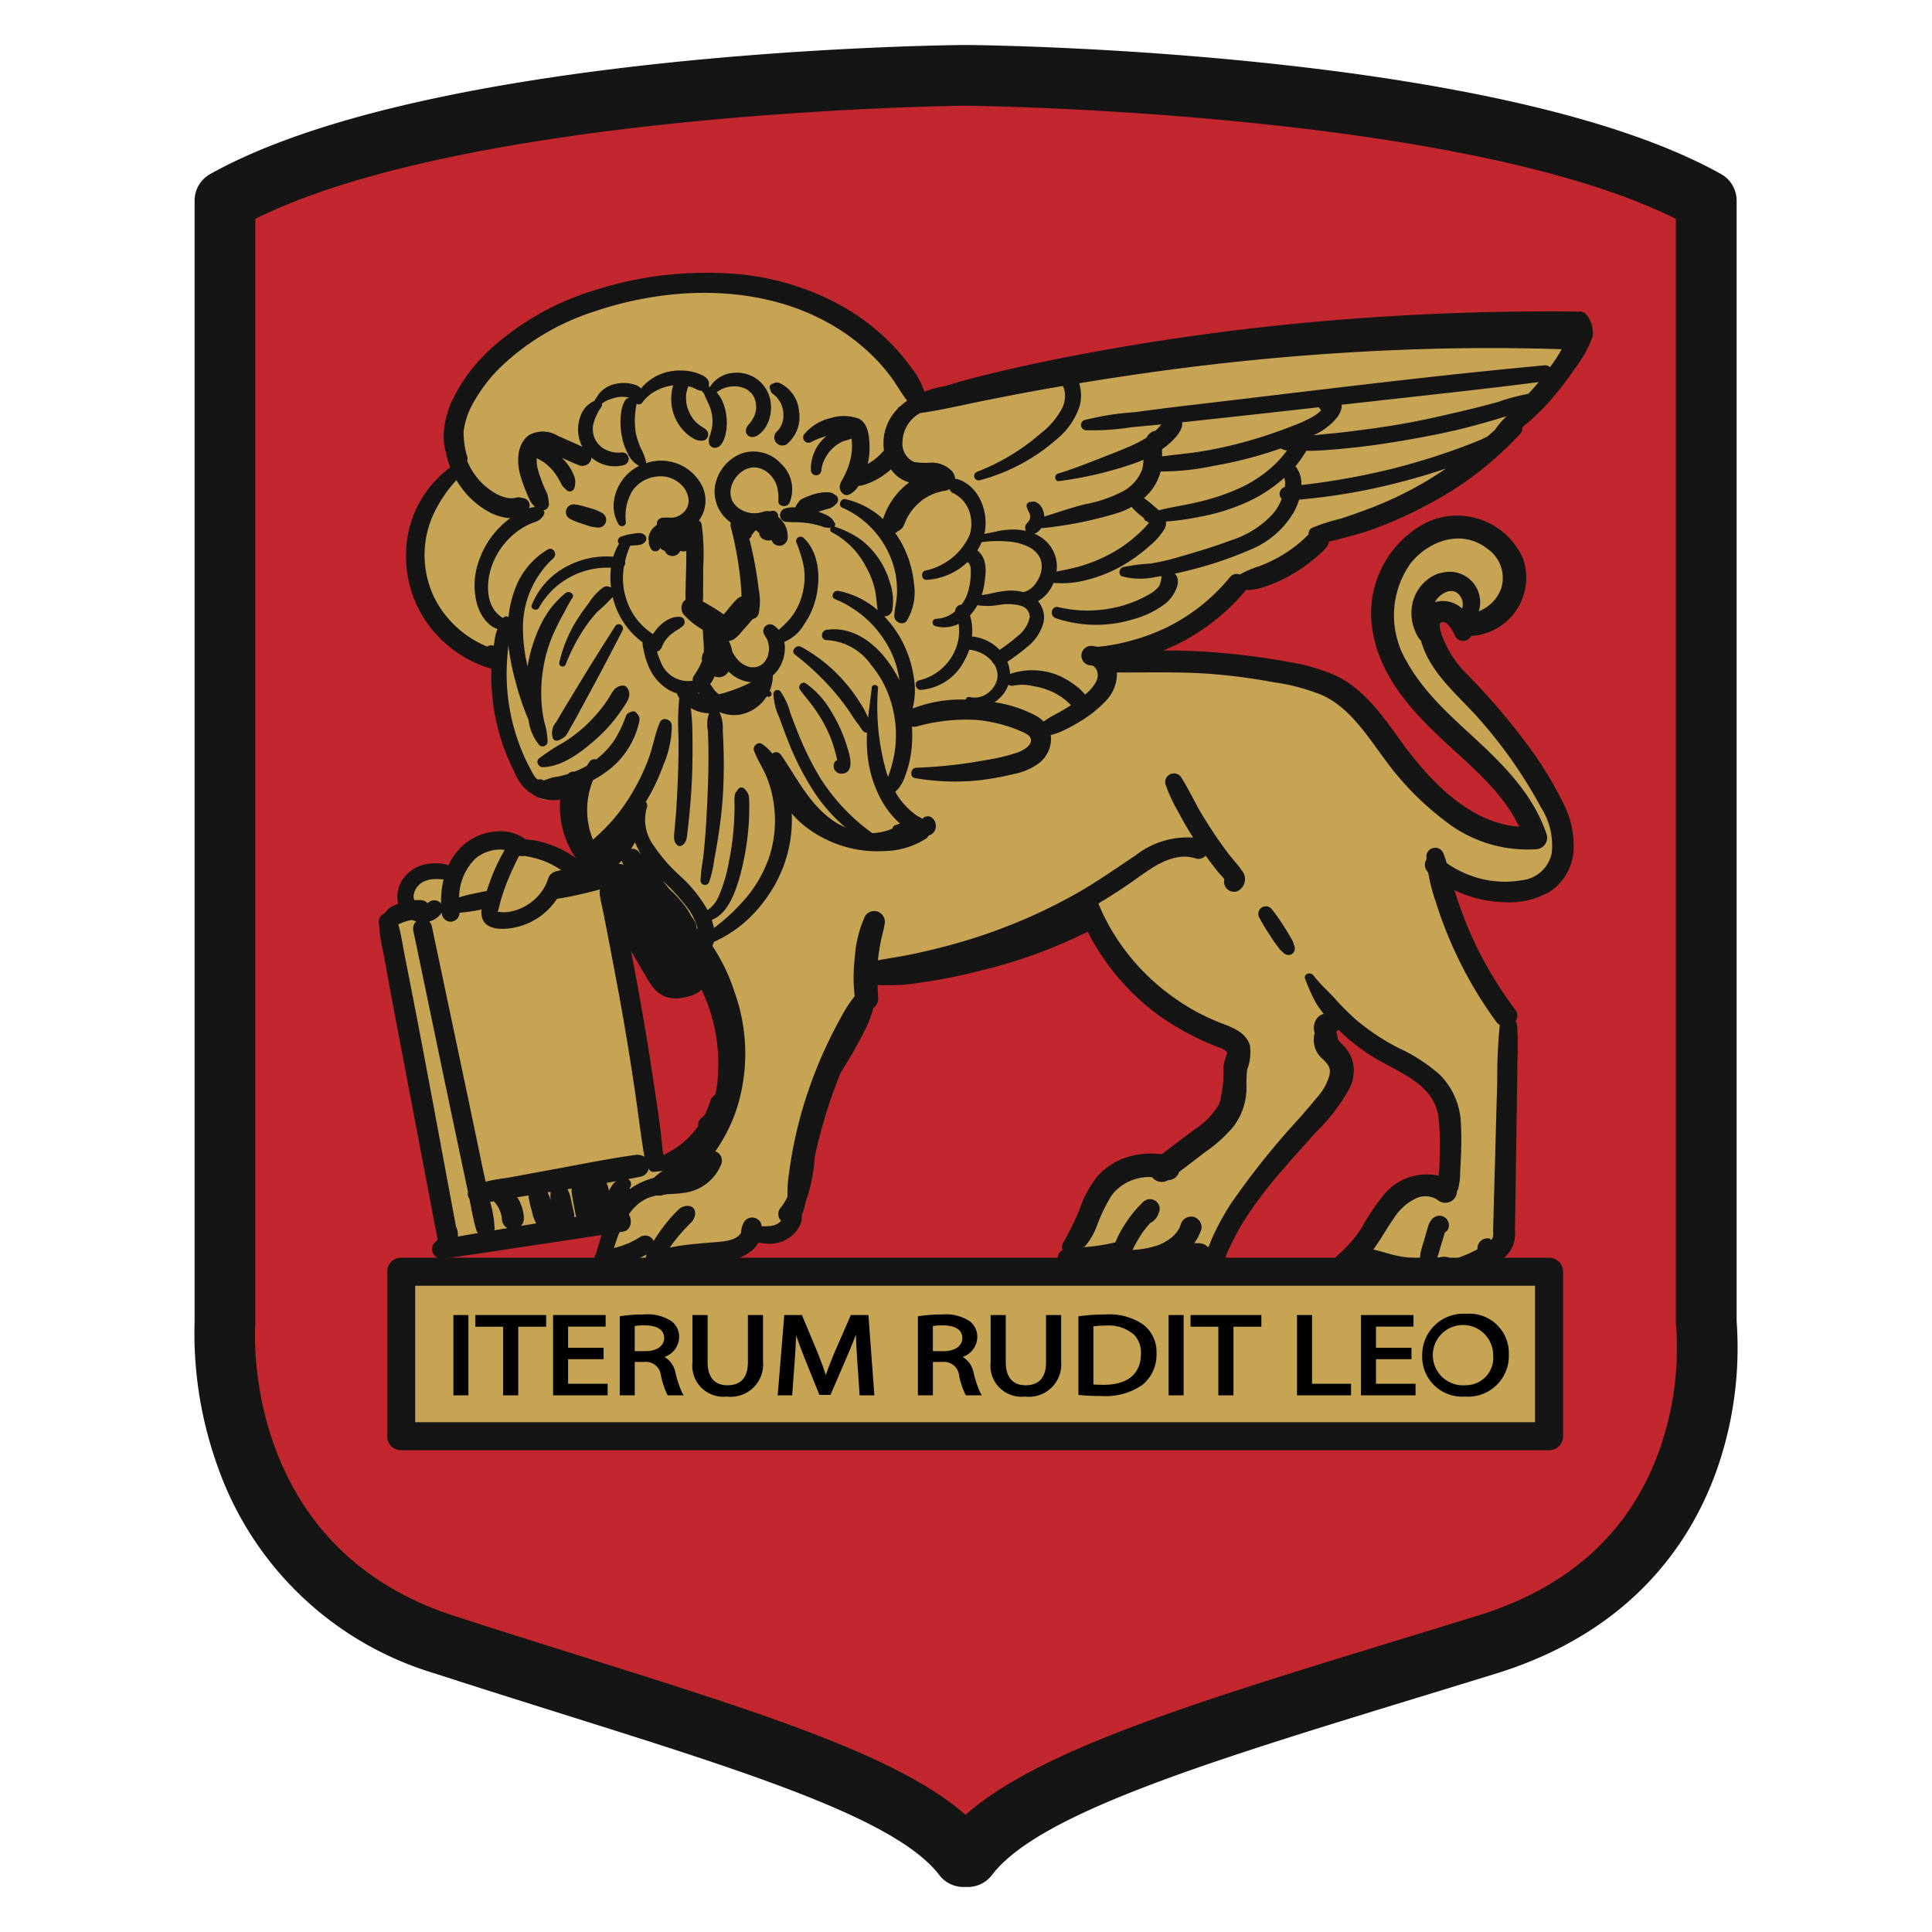 <svg id="Layer_1" data-name="Layer 1" xmlns="http://www.w3.org/2000/svg" width="150" height="150" viewBox="0 0 150 150">
  <defs>
    <style>
      .cls-1 {
        fill: #c1272d;
      }

      .cls-2 {
        fill: #151515;
      }

      .cls-3 {
        fill: #c6a453;
      }
    </style>
  </defs>
  <g id="Layer_6" data-name="Layer 6">
    <g>
      <path class="cls-1" d="M74.801,144.149c-4.541-5.96-20.153-9.932-40.304-16.462-18.395-5.96-17.03-24.977-17.03-24.977V15.573C34.213,6.206,74.801,5.851,74.801,5.851h.338s40.588.355,57.334,9.721v87.137s2.271,19.017-17.03,24.977c-20.24,6.251-35.763,10.502-40.304,16.462Z"/>
      <path class="cls-2" d="M75.139,146.506h-.338a2.358,2.358,0,0,1-1.875-.929c-3.31-4.344-14.743-7.939-29.217-12.49-3.185-1.002-6.479-2.037-9.94-3.159a25.599,25.599,0,0,1-16.907-16.176,30.453,30.453,0,0,1-1.754-11.115V15.573a2.357,2.357,0,0,1,1.207-2.057C33.393,3.964,73.099,3.509,74.781,3.494h.359c1.703.015,41.408.47,58.485,10.021a2.357,2.357,0,0,1,1.207,2.057v87.015a28.589,28.589,0,0,1-1.4,11.125c-1.859,5.54-6.367,12.853-17.292,16.227q-3,.927-5.856,1.798c-16.558,5.069-29.636,9.072-33.269,13.84A2.358,2.358,0,0,1,75.139,146.506ZM19.824,16.993v85.716c0,.056-.002.113-.006.169-.046.697-.957,17.264,15.405,22.566,3.441,1.115,6.724,2.147,9.9,3.146,14.07,4.424,24.679,7.759,29.843,12.317,5.632-5.014,17.777-8.731,33.937-13.678q2.848-.872,5.845-1.795c7.238-2.235,12.02-6.684,14.213-13.221a23.534,23.534,0,0,0,1.172-9.224,2.375,2.375,0,0,1-.017-.279V16.993c-16.732-8.353-54.607-8.781-54.997-8.784h-.318C74.431,8.212,36.548,8.645,19.824,16.993Z"/>
      <g>
        <path class="cls-3" d="M114.876,54.6a10.532,10.532,0,0,1-3.974-6.954c1.703-.993,3.69.851,3.69.851,2.129-.851,3.832-3.406,2.696-5.393s-6.102-4.825-8.657.284-.852,8.373,3.69,12.772,6.954,8.373,6.528,8.657-2.696.284-5.677-1.561-6.954-8.373-9.65-10.076-16.604-1.987-16.604-1.987c6.244-2.129,8.941-5.535,8.941-5.535,7.238-2.838,6.812-4.541,6.812-4.541,8.657-1.277,12.205-5.677,12.205-5.677,6.244-4.825,7.522-9.508,7.522-9.508-24.41-2.129-51.232,5.393-51.232,5.393-1.561-5.677-9.366-9.083-9.366-9.083-13.482-2.271-21.571,3.122-24.977,6.954s-.837,7.024-.837,7.024a8.118,8.118,0,0,0-3.704,4.755C29.726,48.639,38.809,51.619,38.809,51.619c0,5.535,1.845,9.65,3.084,10.331s2.451-.965,2.451-.965c-.568,2.838.853,6.638.853,6.638L40.086,65.527c-3.122-1.419-4.399,1.845-4.399,1.845l-1.419.426c-3.974.568-1.73,2.447-1.73,2.447L30.294,71.63l4.967,25.403L47.75,94.762l-.568,2.98s8.231.426,9.225-.284a8.476,8.476,0,0,0,1.561-1.419,10.887,10.887,0,0,1,2.554-.142c.852.142.71-1.135.71-1.135s.568-1.419.852-2.271.568-5.109,1.135-6.67,3.974-6.67,4.116-7.522a13.925,13.925,0,0,0-.142-2.838,37.261,37.261,0,0,0,17.03-5.109s.142,1.845,3.122,5.109S96.143,80.996,96.143,80.996v1.703s-.426,3.122-.993,3.832-4.683,3.832-4.683,3.832c-3.406-.426-5.393,1.561-5.677,2.696s-2.136,5.332-2.136,5.332l11.03-.409c1.656-4.443,7.71-10.458,8.561-11.026s2.271-3.974,2.271-3.974a19.322,19.322,0,0,1-1.703-2.554c-.284-.71.71-1.703.71-1.703,1.561,1.987,5.677,3.406,5.677,3.406a19.887,19.887,0,0,1,3.122,3.406c.71,1.277-.142,6.67-.142,6.67-2.129-.851-3.122.426-3.832,1.277s-3.364,5.284-3.364,5.284,8.331-.458,8.757-.6a10.343,10.343,0,0,0,3.264-1.703c.568-.71.142-16.888.142-16.888-4.967-8.089-5.535-11.921-5.535-11.921a7.668,7.668,0,0,0,7.238,1.561,3.311,3.311,0,0,0,2.555-3.69C121.262,63.257,118.708,57.864,114.876,54.6ZM56.548,84.118c-.284,1.277-1.987,4.541-3.406,5.535s-2.129.568-2.129.568L47.892,69.359s7.663,7.663,7.947,8.089A22.86,22.86,0,0,1,56.548,84.118Z"/>
        <rect class="cls-3" x="31.004" y="98.594" width="89.407" height="13.056"/>
        <g>
          <g>
            <path class="cls-2" d="M59.681,50.081c-.007-.013-.012.025.01.063l-.001-.017Z"/>
            <path class="cls-2" d="M62.377,41.752a.343.343,0,0,0-.555.352,9.791,9.791,0,0,1,.591,1.938,5.174,5.174,0,0,1-.094,1.991,5.045,5.045,0,0,1-.801,1.769,5.394,5.394,0,0,1-.7.771c-.122.113-.24.221-.347.337a1.986,1.986,0,0,0-.434-.378.527.527,0,0,0-.693.748,2.925,2.925,0,0,1,.158.275c.006.012.03.046.05.077a.167.167,0,0,0,.009.029c.013.037.029.073.041.11a2.662,2.662,0,0,1,.078.307l0.0.001a.077.077,0,0,1,.007.03l.001.016a.109.109,0,0,0,.008.03l-.007-.013c.006.055.012.11.014.166q.003.08.001.16l-.002.04a2.157,2.157,0,0,0-.063.332c-.002.007-.013.057-.026.102l-.016.034c-.011.024-.021.049-.032.073a2.995,2.995,0,0,1-.158.279c-.013.016-.025.032-.038.047q-.051.061-.106.117c-.019.019-.038.036-.057.055-.023.022-.086.049-.016.015l.016-.008a.353.353,0,0,0-.035.02c-.027.019-.054.038-.082.056-.044.029-.091.052-.136.078-.025.008-.05.02-.075.029-.056.02-.112.034-.169.049-.009.002-.027.005-.042.008l-.038.004c-.058.005-.116.008-.174.007-.029-0-.058-.002-.087-.002-.094-.002-.023.003.011.004a1.046,1.046,0,0,1-.369-.085l-.042-.014-.024-.01c-.053-.026-.107-.049-.16-.077q-.078-.042-.154-.089c-.025-.016-.049-.033-.074-.049.117.075-.004-.005-.022-.021a2.953,2.953,0,0,1-.289-.273c-.02-.021-.039-.044-.059-.065.091.095-.004-.007-.018-.027-.039-.053-.074-.108-.108-.164-.038-.062-.082-.117-.122-.177-.01-.015-.063-.115-.067-.116a1.647,1.647,0,0,0-.105-.239c.001.002-.057-.073-.066-.082-.018-.024-.035-.048-.052-.072a.299.299,0,0,0-.509.02.848.848,0,0,0-.154.507,2.079,2.079,0,0,0,.063.515,2.167,2.167,0,0,0,.573.899,2.816,2.816,0,0,0,1.835.793c.046.002.092-.001.139-.002l-.007.028q-.013.046-.029.092c-.024.06-.051.118-.08.175q-.045.089-.096.173-.025.043-.053.084.042-.054.001-.001a1.781,1.781,0,0,1-.522.502c-.055.036-.112.068-.17.1a.304.304,0,0,0-.04.025.521.521,0,0,0-.05.016,2.353,2.353,0,0,1-.356.106c-.019 0-.123.012-.122.012-.066.005-.131.006-.197.005a.97.97,0,0,1-.294-.039,1.862,1.862,0,0,1-.647-.267,2.201,2.201,0,0,1-.47-.414c-.173-.218-.309-.546-.573-.665-.016-.014-.034-.028-.05-.043a.344.344,0,0,0-.562.172c-.016.054-.03.108-.042.163-.241.659.608,1.456,1.089,1.786.025.017.052.032.078.049a.445.445,0,0,0-.286.224l-.021-.016a2.621,2.621,0,0,0-.13,1.526q.032.831.037,1.664c.006,1.109-.02,2.22-.069,3.328-.047,1.076-.1,2.155-.186,3.229-.044.55-.095,1.101-.159,1.649a13.928,13.928,0,0,0-.202,1.727.347.347,0,0,0,.679.092,9.21,9.21,0,0,0,.385-1.702c.102-.543.2-1.087.286-1.632.176-1.117.316-2.234.386-3.363.069-1.109.086-2.217.061-3.328q-.019-.876-.07-1.751a2.84,2.84,0,0,0-.263-1.408,2.868,2.868,0,0,0,1.529.218,3.127,3.127,0,0,0,2.625-3.06,2.271,2.271,0,0,0,.234-.224,2.888,2.888,0,0,0,.694-1.75,2.407,2.407,0,0,0-.041-.626,3.194,3.194,0,0,0,1.549-1.375,6.103,6.103,0,0,0,.942-2.178C63.714,44.783,63.577,42.849,62.377,41.752Z"/>
          </g>
          <path class="cls-2" d="M59.899,53.835a.22.22,0,0,0-.046-.11.388.388,0,0,0-.042-.047l-.059-.055c-.038-.036-.076-.072-.116-.106l-.239-.204a.214.214,0,0,0-.134-.057c-.005-.011-.009-.023-.015-.033a.702.702,0,0,0-.938-.246,12.519,12.519,0,0,1-2.876,1.023,1.897,1.897,0,0,1-1.15-.139c-.033-.015-.065-.034-.098-.052a2.262,2.262,0,0,0,1.294-1.303.779.779,0,0,0,.47.064.914.914,0,0,0,.625-.451,1.888,1.888,0,0,0,.241-.555,2.611,2.611,0,0,0-.437-2.119c-.027-.035-.056-.068-.085-.1a1.738,1.738,0,0,0,1.256-1.385.601.601,0,0,0-.072-.425.555.555,0,0,0-1.009.172,1.15,1.15,0,0,1-.037.192l-.001.002a.797.797,0,0,0-.034.075c-.013.026-.029.05-.043.075a1.638,1.638,0,0,1-.11.122l-.009.008c-.021.014-.043.033-.062.046q-.041.027-.084.051l-.003.002c-.047.008-.109.044-.154.057l-.03.008c.055-.016-.032.002-.054.004-.027.002-.053.003-.08.003l-.018-.001-.017-.004a.592.592,0,0,0-.349-.142c-.006-.004-.006-.004-.003-0l-.001-0-.014-.012c-.025-.021-.048-.042-.073-.062-.049-.041-.095-.082-.14-.127l-.009-.008-.004-.007c-.018-.026-.036-.051-.052-.079l-.021-.041c-.007-.019-.025-.067-.028-.074a.353.353,0,0,0-.686.12,1.49,1.49,0,0,0,.421,1.008,8.742,8.742,0,0,1,.037.89c-.002.086-.007.172-.012.259l-.002.024q-.007.063-.016.126c-.019.136-.047.27-.077.403a.302.302,0,0,0-.158.197,1.497,1.497,0,0,0-.062.314.509.509,0,0,0,.031.146l-.012.035-.02.05c-.034.079-.067.159-.104.237a7.318,7.318,0,0,1-.521.89.522.522,0,0,0-.074.357,2.27,2.27,0,0,1-2.47-1.43,4.697,4.697,0,0,1-.302-.84.439.439,0,0,0,.158-.066.63.63,0,0,0,.232-.328c-.061.163-.002.008.017-.033q.032-.073.069-.145a2.827,2.827,0,0,1,.154-.265l.022-.033c.03-.038.058-.076.089-.113a2.966,2.966,0,0,1,.208-.225q.052-.051.107-.1l.006-.005.022-.018c.08-.063.165-.121.247-.182a2.853,2.853,0,0,1,.242-.162c.045-.027.094-.05.138-.079a.527.527,0,0,0,.112-.098.745.745,0,0,0,.223-.172.414.414,0,0,0,.096-.337.37.37,0,0,0-.2-.282.662.662,0,0,0-.315-.049c-.043.004-.085.011-.128.017a.846.846,0,0,0-.375.078,4.241,4.241,0,0,0-.386.185,2.7,2.7,0,0,0-.594.482,3.225,3.225,0,0,0-.454.583,5.024,5.024,0,0,1-2.161-3.005,5.214,5.214,0,0,1-.09-2.276.356.356,0,0,0,.074-.363,7.248,7.248,0,0,1,.401-1.21l.005-.014c.065-.003.13-.008.196-.013.356-.028.791-.003,1.005-.347a.374.374,0,0,0-.058-.446c-.283-.283-.717-.151-1.068-.097a2.73,2.73,0,0,0-.388.077l-.392.12a.347.347,0,0,0-.248.379.328.328,0,0,0,.084.175,4.457,4.457,0,0,0-.448,1.009,6.545,6.545,0,0,0-3.583.739,5.845,5.845,0,0,0-2.746,3.008c-.13.318.387.524.549.231a6.098,6.098,0,0,1,5.602-3.121,6.214,6.214,0,0,0,.007,1.546.565.565,0,0,0-.575-.044,4.405,4.405,0,0,0-1.184,1.285,14.181,14.181,0,0,0-.987,1.417,10.653,10.653,0,0,0-1.271,3.143.261.261,0,0,0,.503.139,14.304,14.304,0,0,1,1.494-2.857,10.533,10.533,0,0,1,.955-1.209,12.12,12.12,0,0,0,1.192-1.152c.01.042.016.086.027.128a6.119,6.119,0,0,0,2.296,3.4.86.86,0,0,0,.005.203c.036.216.075.431.125.644a5.701,5.701,0,0,0,.367,1.089,3.783,3.783,0,0,0,1.541,1.756,2.963,2.963,0,0,0,.628.265,1.147,1.147,0,0,0,.196.393.407.407,0,0,0-.029.09,20.643,20.643,0,0,0-.047,2.953q.015,1.478-.043,2.955c-.037.954-.078,1.908-.149,2.86-.038.506-.088,1.01-.132,1.515-.036.412-.079.78.272,1.05a.291.291,0,0,0,.292,0c.398-.174.412-.671.458-1.05.058-.474.107-.95.152-1.426.096-1.01.174-2.025.207-3.039q.048-1.477.024-2.955a17.379,17.379,0,0,0-.127-2.207,2.781,2.781,0,0,0,1.77.381,11.836,11.836,0,0,0,3.594-1.185.573.573,0,0,0,.295-.358l.024.028c.033.039.068.076.103.113l.056.058c.009.009.017.019.027.027a.282.282,0,0,0,.102.06.489.489,0,0,0,.074.01.219.219,0,0,0,.156-.065.213.213,0,0,0,.065-.156Z"/>
          <path class="cls-2" d="M60.619,35.982a2.875,2.875,0,0,0-3.084-.759,3.316,3.316,0,0,0-2.031,2.572A2.916,2.916,0,0,0,56.748,40.574a.58.58,0,0,0-.009.336,27.729,27.729,0,0,1,.653,3.332q.111.849.171,1.704a6.218,6.218,0,0,0,.229,1.729.583.583,0,0,0,1.114-.043,4.779,4.779,0,0,0,.001-1.87c-.068-.583-.156-1.163-.257-1.741-.13-.741-.29-1.474-.475-2.202a.323.323,0,0,0,.167-.199q.019-.055.004-.019.009-.023.019-.044c.013-.027.027-.054.042-.08a.703.703,0,0,0,.099-.117c.024-.031.106-.149.153-.166h.002c-.041.033-.052.042-.026.022l.028-.022c.029.001.058-.001.087-.001a.483.483,0,0,0,.198.182.409.409,0,0,0,.021.156l.059.126a.541.541,0,0,0,.2.186.694.694,0,0,0,.3.106l-.002-0.0.003 0.0.004.001.016.006a.442.442,0,0,0,.233.001.8.8,0,0,0,.111-.023l.018-.008a.674.674,0,0,0,.064.155.615.615,0,0,0,.479.288.607.607,0,0,0,.468-.144.672.672,0,0,0,.233-.512,1.89,1.89,0,0,0-.738-1.574.423.423,0,0,0-.558-.458c-.016.006-.033.01-.049.016a1.229,1.229,0,0,0-.623.056c-.089.027-.18.046-.27.071l-.01.003-.001-0c-.064-0-.131.016-.196.019-.094.006-.187.002-.281.002l-.029-.002c-.034-.004-.068-.009-.102-.014a2.82,2.82,0,0,1-.278-.06c-.046-.012-.09-.028-.136-.04l-.031-.008-.023-.011a3.003,3.003,0,0,1-.474-.255c-.017-.012-.038-.029-.048-.037-.035-.031-.072-.06-.107-.091q-.041-.037-.081-.077c-.013-.013-.089-.102-.103-.115a1.922,1.922,0,0,1-.12-.18c-.018-.031-.035-.064-.052-.096-.006-.013-.013-.03-.015-.037-.031-.096-.063-.19-.089-.287l-.011-.038L56.729,38.463c-.004-.061-.011-.122-.013-.183-.001-.051 0-.102.001-.153 0-.013.004-.043.006-.065a2.671,2.671,0,0,1,.056-.282c.01-.04.024-.079.034-.118l.011-.042.017-.038a3.16,3.16,0,0,1,.152-.305c.014-.025.104-.161.106-.168a2.682,2.682,0,0,1,.188-.224c.043-.045.088-.087.132-.131l.031-.028a2.345,2.345,0,0,1,.288-.201c.035-.021.072-.039.107-.06l.038-.024.033-.013A2.553,2.553,0,0,1,58.207,36.33c.025-.007.051-.012.077-.018.008.001.113-.015.121-.016a2.027,2.027,0,0,1,.271-.002c.028.004.1.012.107.014.039.007.078.015.117.025.058.014.115.032.172.049l.025.009a2.473,2.473,0,0,1,.261.128c.043.025.086.051.127.078l.019.012c.025.019.049.037.073.057a2.207,2.207,0,0,1,.701.958c.034.094.058.19.084.287l.01.033.005.047c.011.08.026.159.038.238 0.0.005.009.071.01.087.005.069.011.138.012.207.002.117.001.234-.008.35-.037.469.655.563.853.196A2.709,2.709,0,0,0,60.619,35.982Z"/>
          <path class="cls-2" d="M47.755,48.629c-.898,1.411-1.791,2.822-2.66,4.251L43.836,54.952c-.224.368-.438.742-.653,1.115a1.239,1.239,0,0,0-.291,1.13.333.333,0,0,0,.505.265,1.969,1.969,0,0,0,.497-.297,2.553,2.553,0,0,0,.329-.543c.214-.373.429-.746.634-1.125l1.153-2.129c.794-1.467,1.562-2.946,2.326-4.43a.329.329,0,0,0-.58-.31Z"/>
          <path class="cls-2" d="M48.778,53.536c-.071-.16-.237-.342-.438-.308a.939.939,0,0,0-.665.321,4.769,4.769,0,0,0-.315.493,9.974,9.974,0,0,1-.58.845,11.928,11.928,0,0,1-1.454,1.576,11.092,11.092,0,0,1-1.667,1.235,13.967,13.967,0,0,0-1.822,1.2c-.275.234-.008.674.306.666,1.532-.041,2.977-1.167,4.082-2.133a11.98,11.98,0,0,0,1.543-1.629c.24-.307.468-.626.681-.952C48.717,54.439,48.998,54.035,48.778,53.536Z"/>
          <path class="cls-2" d="M65.693,57.74A11.251,11.251,0,0,0,64.5,55.183a6.668,6.668,0,0,0-1.948-2.13c-.289-.182-.636.21-.447.483.323.465.709.881,1.039,1.342a12.516,12.516,0,0,1,.908,1.453,9.92,9.92,0,0,1,.635,1.511q.138.42.241.85c.025.104.047.209.068.314a.483.483,0,0,0-.206.194.595.595,0,0,0,.562.869C66.5,60.004,65.889,58.352,65.693,57.74Z"/>
          <g>
            <path class="cls-2" d="M58.55,30.852c.016.047.022.058.021.051-.007-.016-.013-.032-.019-.048Z"/>
            <path class="cls-2" d="M59.728,30.753a2.65,2.65,0,0,0-2.896-1.792,2.328,2.328,0,0,0-1.712,1.08c-.004.006-.004.013-.007.02-.028-.02-.056-.041-.084-.062a.291.291,0,0,0,.009-.071c.005.102.006-.085.006-.08a.591.591,0,0,0-.093-.371,1.054,1.054,0,0,0-.455-.352,3.444,3.444,0,0,0-.812-.275,4.404,4.404,0,0,0-1.812.015,3.88,3.88,0,0,0-1.514.72,3.196,3.196,0,0,0-.587.58,1.062,1.062,0,0,0-.524-.309,2.825,2.825,0,0,0-1.55-.025,2.04,2.04,0,0,0-.764.348,1.792,1.792,0,0,0-.591.645c-.053.074-.107.148-.153.228a.285.285,0,0,0-.022.063,2.202,2.202,0,0,0-.679.477,2.322,2.322,0,0,0-.489.931,2.915,2.915,0,0,0,.104,1.937c.035.079.074.156.116.232-.626-.296-1.265-.569-1.897-.849a2.217,2.217,0,0,0-2.233-.071c-1.011.705-.983,2.199-.656,3.254.129.418.281.83.451,1.233a6.245,6.245,0,0,0,.319.705,1.942,1.942,0,0,0,.349.401,2.497,2.497,0,0,0-1.049.335,6.232,6.232,0,0,0-1.415.957,6.841,6.841,0,0,0-1.906,2.879,5.619,5.619,0,0,0-.157,3.326c.279.979,1.027,2.108,2.169,2.048.376-.02.57-.607.177-.768-1.79-.73-1.712-3.045-1.044-4.562a5.768,5.768,0,0,1,1.633-2.163,5.523,5.523,0,0,1,1.144-.719c.219-.101.457-.161.672-.27a1.047,1.047,0,0,0,.452-.482.287.287,0,0,0-.034-.328.481.481,0,0,0,.421-.533,5.303,5.303,0,0,0-.107-.681c-.061-.193-.177-.384-.259-.579q-.245-.585-.435-1.191c-.038-.122-.068-.245-.097-.37-.005-.035-.024-.139-.027-.161q-.01-.09-.016-.181a3.341,3.341,0,0,1,.002-.347c.028.014.056.028.084.043a5.247,5.247,0,0,1,.483.288l.033.024q.055.041.108.085.107.086.208.179.101.093.197.192.048.05.094.101l.038.044a4.363,4.363,0,0,1,.305.421c.097.154.187.314.276.473q.039.069.075.14l.023.045.014.031a.616.616,0,0,0,.224.257.848.848,0,0,0,.235.215.364.364,0,0,0,.483-.147.756.756,0,0,0,.091-.373,1.114,1.114,0,0,0-.088-.663,3.178,3.178,0,0,0-.315-.627,4.928,4.928,0,0,0-.602-.754c.411.189.822.379,1.242.546a.731.731,0,0,0,.959-.291.687.687,0,0,0,.077-.283,2.733,2.733,0,0,0,2.556.577.501.501,0,0,0-.17-.974,2.247,2.247,0,0,1-1.281-.21,1.671,1.671,0,0,1-.507-.371c-.037-.037-.074-.076-.108-.117-.009-.014-.058-.081-.065-.09q-.051-.073-.096-.151-.03-.051-.057-.104l-0-0a2.133,2.133,0,0,1-.117-.337c-.006-.024-.035-.168-.029-.128.005.032-.012-.132-.014-.16a1.546,1.546,0,0,1,.059-.616,2.763,2.763,0,0,1,.224-.587,2.859,2.859,0,0,1,.35-.619.371.371,0,0,0,.069-.297.902.902,0,0,1,.169-.115c.048-.028.094-.059.142-.086.024-.014.049-.026.074-.039l.02-.011.012-.004a5.221,5.221,0,0,1,.633-.208c.053-.014.108-.025.161-.038.024-.003.049-.007.074-.01a2.548,2.548,0,0,1,.358-.016c.056.001.112.006.168.009l.006-0c.021.003.044.007.057.009a2.314,2.314,0,0,1,.267.061.444.444,0,0,0-.365.24,2.724,2.724,0,0,0-.246.655,6.015,6.015,0,0,0-.086.749A5.579,5.579,0,0,0,48.292,33.924a4.528,4.528,0,0,0,.444,1.277,2.073,2.073,0,0,0,.884.973,3.474,3.474,0,0,0-1.129.878,3.55,3.55,0,0,0-.811,1.766,2.81,2.81,0,0,0,.352,1.9.308.308,0,0,0,.564-.176,3.796,3.796,0,0,1,.492-2.412,2.601,2.601,0,0,1,1.973-1.139,2.293,2.293,0,0,1,1.974.798,1.813,1.813,0,0,1,.421.981,1.243,1.243,0,0,1-.202.8,1.514,1.514,0,0,1-.737.553,1.194,1.194,0,0,1-.442.071,2.798,2.798,0,0,0-.539-.001c-.288-.038-.625.253-.516.542a2.461,2.461,0,0,0-.235.189,1.146,1.146,0,0,0-.338.491,1.656,1.656,0,0,0-.075.201.667.667,0,0,0,.01.379,1.07,1.07,0,0,0-.007.169.576.576,0,0,0,.065.222.475.475,0,0,0,.052.129.409.409,0,0,0,.775.02.346.346,0,0,0,.083.108.479.479,0,0,0,.251.109.679.679,0,0,0,.162.244.657.657,0,0,0,.928-.036l.098-.137c.01-.018.013-.037.021-.056a.789.789,0,0,0,.476.016c-.005.431-.002.861-.014,1.282-.015.531-.032,1.062-.04,1.594a8.013,8.013,0,0,0-.001.902.684.684,0,0,0-.226.243.831.831,0,0,0,.123.955A5.687,5.687,0,0,0,54.427,48.813c.049.033.098.069.147.104-.001.242.023.486.036.712l.04.689a1.766,1.766,0,0,0,.144.883.62.62,0,0,0,.514.295.592.592,0,0,0,.514-.295.904.904,0,0,0,.086-.565l-.03-.318-.058-.622A1.279,1.279,0,0,0,57,49.613a3.166,3.166,0,0,0,.614-.605c.375-.423.761-.84,1.099-1.293a.965.965,0,0,0,.098-.747,1.004,1.004,0,0,0-.347-.504.97.97,0,0,0-1.273.076c-.311.311-.585.665-.869,1.001-.046.054-.092.108-.137.162a14.824,14.824,0,0,0-1.627-1.004,1.044,1.044,0,0,0,.018-.11c.017-.284.008-.573.012-.858.008-.551.007-1.102.008-1.654a17.208,17.208,0,0,0-.124-3.378.407.407,0,0,0-.207-.288,2.589,2.589,0,0,0,.216-2.741,3.569,3.569,0,0,0-4.334-1.705.276.276,0,0,0,.012-.107,4.11,4.11,0,0,0-.421-1.086,6.629,6.629,0,0,1-.369-1.115,6.145,6.145,0,0,1,.037-2.189.619.619,0,0,0,.005-.133.326.326,0,0,0,.455-.073l.014-.022a3.147,3.147,0,0,1,1.01-.879,3.886,3.886,0,0,1,1.204-.416c.061-.011.118-.016.176-.023l-.006.017a3.262,3.262,0,0,0-.142.767A3.616,3.616,0,0,0,53.142,33.509a3.05,3.05,0,0,0,.605.481,1.199,1.199,0,0,0,.907.208.489.489,0,0,0,.26-.718.924.924,0,0,0-.349-.297c-.045-.029-.088-.059-.132-.088.096.064-.062-.043-.108-.076l-.037-.026-.015-.012c-.034-.027-.069-.054-.102-.082a2.745,2.745,0,0,1-.227-.217c-.004-.004-.055-.064-.065-.074-.025-.032-.05-.064-.074-.096q-.085-.118-.159-.243c-.049-.084-.093-.17-.136-.258l-.014-.028-.01-.026c-.019-.05-.04-.098-.058-.148q-.05-.137-.088-.279c-.014-.051-.025-.103-.037-.155l-.008-.041a3.902,3.902,0,0,1-.031-.62c0-.011 0-.017 0-.023l.001-.007c.007-.052.014-.104.023-.156a2.708,2.708,0,0,1,.065-.28c.011-.039.024-.078.037-.116.006-.012.035-.086.038-.091.008-.019.014-.035.022-.053a2.551,2.551,0,0,1,.525.188,1.195,1.195,0,0,0,.498.167L54.485,30.34a.222.222,0,0,0,.015.029c.061.073.115.152.175.227a.25.25,0,0,1,.02.028,1.13,1.13,0,0,0,.075.219c.085.17.137.276.205.434.049.114.058.118.107.239q.055.136.098.275.039.126.069.254l.022.1c.003.024.016.103.016.102a3.593,3.593,0,0,1,.03.525q-.001.073-.005.146c-.001.017-.005.055-.006.072-.01.081-.022.161-.037.241a5.367,5.367,0,0,1-.129.538,1.041,1.041,0,0,0-.08.691.467.467,0,0,0,.569.295c.468-.11.684-.847.75-1.263a4.247,4.247,0,0,0-.02-1.432,3.604,3.604,0,0,0-.436-1.226,2.513,2.513,0,0,0-.285-.37,1.977,1.977,0,0,1,.247-.167c.05-.028.099-.058.149-.085q.029-.015.058-.03l.01-.005.024-.008a2.959,2.959,0,0,1,.326-.104l.053-.012.117-.022c.021-.004.043-.007.064-.013l.003-.001.012-.001a3.203,3.203,0,0,1,.346-.022c.043 0.0.086.003.13.005-.002.001.086.009.117.014a2.742,2.742,0,0,1,.339.072c.024.007.102.035.113.037.045.019.091.038.135.06q.067.034.132.072c.02.012.068.045.087.057.087.071.163.154.249.225l.002.001.028.036q.05.068.095.14c.028.045.052.091.077.138l-.004-.01.005.012.004.007a.182.182,0,0,1,.016.041l.015.037a2.92,2.92,0,0,1,.089.303l.003.011.007.046q.012.095.016.19a1.161,1.161,0,0,1-.006.319l.005-.019c-.007.026-.014.058-.017.074q-.016.094-.04.187c-.016.062-.035.122-.054.183l-.008.028c-.008.016-.017.032-.023.045a2.86,2.86,0,0,1-.183.331c-.019.031-.081.122-.07.11-.029.037-.057.075-.087.111a1.095,1.095,0,0,0-.302.478.492.492,0,0,0,.363.586.791.791,0,0,0,.609-.164,2.161,2.161,0,0,0,.382-.355,2.59,2.59,0,0,0,.458-.882A2.978,2.978,0,0,0,59.728,30.753Z"/>
          </g>
          <path class="cls-2" d="M62.04,31.95A2.666,2.666,0,0,0,60.542,29.744a.524.524,0,0,0-.504.031.311.311,0,0,0-.219.5.471.471,0,0,0,.064.179.503.503,0,0,0,.186.173l.012.008c.015.013.064.053.071.059q.049.042.094.087c.027.027.053.055.078.084.008.011.024.03.038.05.05.069.102.138.149.209.048.073.089.149.13.225l.004.007.004.012c.015.041.033.081.048.122a2.617,2.617,0,0,1,.077.253c.011.043.019.086.029.13l.002.007.002.029a3.942,3.942,0,0,1,.013.528l-.004.033q-.01.065-.023.129a2.435,2.435,0,0,1-.065.253c-.012.038-.071.162-0.0.008-.018.039-.033.08-.05.119a2.151,2.151,0,0,1-.119.228c-.009.014-.018.028-.027.042-.009.011-.037.051-.051.068a2.611,2.611,0,0,1-.201.226.625.625,0,0,0,.794.951A2.736,2.736,0,0,0,62.04,31.95Z"/>
          <g>
            <path class="cls-2" d="M32.543,70.248l.033.009a.083.083,0,0,0-.038-.011Z"/>
            <path class="cls-2" d="M32.112,69.526l-0.0.015a.128.128,0,0,0,.004-.033Z"/>
            <path class="cls-2" d="M33.037,70.267a.41.41,0,0,1,.045-.014l.011-.007A.105.105,0,0,0,33.037,70.267Z"/>
            <path class="cls-2" d="M45.449,67.584a.639.639,0,0,0-.028-.165l-.009-.019c-.163-.516-.825-.875-1.254-1.139a7.991,7.991,0,0,0-1.526-.712,6.639,6.639,0,0,0-1.6-.36c-.075-.007-.15-.014-.226-.021a3.266,3.266,0,0,0-2.218-.618,4.318,4.318,0,0,0-2.488.954,4.72,4.72,0,0,0-1.286,1.693.823.823,0,0,0-.14-.06,1.719,1.719,0,0,0-.3-.073,3.749,3.749,0,0,0-1.14.005A2.828,2.828,0,0,0,31.355,68.153a2.398,2.398,0,0,0-.434,2.065,1.975,1.975,0,0,0,1.349,1.302,1.789,1.789,0,0,0,1.924-.522.824.824,0,0,0,.096-.165c.002.021.004.043.006.064a.709.709,0,0,0,.717.664.699.699,0,0,0,.664-.696c.227-.021.454-.042.681-.072.327-.042.651-.107.975-.166l.054-.009a1.66,1.66,0,0,0,.014.522c.22,1.084,1.567,1.047,2.416.9a5.167,5.167,0,0,0,3.902-3.171c.21-.063.42-.124.629-.19a.581.581,0,0,0,.412-.403c.018 0.0.036.003.055.002a.67.67,0,0,0,.632-.686l.002.001ZM33.231,70.105c-.029.038-.06.072-.091.108l-.005.006-.001 0c-.013.008-.027.017-.041.026l.024-.004-0.0.001a.161.161,0,0,0-.034.01l-.013.009c-.029.021-.04.016-.032.006a.556.556,0,0,1-.064.026l-.018.004c-.04 0-.082.008-.122.008-.031 0-.183.003-.074 0.0.105-.003-.057-.013-.094-.022-.004-.001-.052-.016-.09-.028.027.014.045.029-.006.004l-.027-.013-.015-.003.01 0-.042-.02c-.043-.021-.084-.046-.125-.07l-.013-.007-.018-.018-.102-.097-.01-.017c-.002-.003-.035-.061-.056-.096-.01-.03-.021-.059-.03-.09-.001-.004-.012-.034-.019-.06l-.001-.009c-.005-.056-.01-.112-.01-.169-0-.017 0-.035.001-.052l-.003.005.004-.02 0-.005c0-.064.004-.04.003-.012.01-.053.027-.145.03-.154.008-.032.018-.063.026-.095l.001-.004c.006-.017.015-.041.019-.05.01-.023.02-.045.031-.068.025-.052.053-.104.083-.154.017-.029.036-.056.053-.085l0-0.0.009-.011a2.811,2.811,0,0,1,.24-.257l.011-.009.042-.03a1.916,1.916,0,0,1,.168-.108c.019-.011.124-.059.119-.059.058-.023.115-.046.174-.065q.101-.033.204-.057c.029-.007.059-.013.088-.019.011-.001.052-.007.077-.01a3.321,3.321,0,0,1,.489-.02c.041.001.082.004.123.006l.02.001.032.003c.093.009.188.018.283.021a7.266,7.266,0,0,0-.194,1.876.581.581,0,0,0-.086-.091A.665.665,0,0,0,33.231,70.105Zm3.765-.77c-.287.06-.574.116-.857.191-.166.044-.33.095-.494.144a4.298,4.298,0,0,1,1.237-2.981,2.979,2.979,0,0,1,1.682-.718,2.246,2.246,0,0,1,.62.019,14.738,14.738,0,0,0-.992,2.049c-.149.377-.283.759-.41,1.144C37.517,69.213,37.255,69.28,36.995,69.335Zm6.251-1.701a.859.859,0,0,0-.705.631,3.596,3.596,0,0,1-.448.901,3.955,3.955,0,0,1-1.573,1.32,3.846,3.846,0,0,1-.922.295,3.458,3.458,0,0,1-.523.048c-.135.004-.318-.046-.436-.032a.257.257,0,0,0,.018-.048,6.416,6.416,0,0,0,.176-.681c.127-.447.27-.891.434-1.326a21.61,21.61,0,0,1,1.043-2.305,1.224,1.224,0,0,0,.133.03.664.664,0,0,0,.249-.013c.044.007.088.012.131.02a8.29,8.29,0,0,1,1.373.36,6.961,6.961,0,0,1,1.227.624c.054.034.102.066.148.097C43.464,67.58,43.354,67.605,43.246,67.634Z"/>
          </g>
          <g>
            <path class="cls-2" d="M115.81,96.22a.347.347,0,0,0-.062-.03c.021.009.042.018.062.03Z"/>
            <path class="cls-2" d="M117.786,79.595a.653.653,0,0,0-.12-.314.721.721,0,0,0-.028-.894,30.049,30.049,0,0,1-3.393-5.74,30.826,30.826,0,0,1-1.188-3.112c-.346-1.08-.582-2.198-.985-3.258a.683.683,0,0,0-1.328.232,13.224,13.224,0,0,0,.711,3.452A30.862,30.862,0,0,0,112.67,73.23a31.923,31.923,0,0,0,3.495,6.096.912.912,0,0,0,.277.253A42.084,42.084,0,0,0,116.245,84q-.069,2.311-.131,4.622-.062,2.266-.125,4.532-.031,1.133-.062,2.266c-.005.171.048.625-.08.76a.365.365,0,0,1-.037.039l.011.005-.011-.005c-.011.01-.02.017-.016.007-.047.12-.167-.075-.046-.036a.775.775,0,0,0-1.034.796c-.035.019-.069.04-.104.058-.137.073-.276.142-.415.21-.03.014-.112.052-.117.054q-.116.052-.233.101c-.351.147-.706.278-1.059.416a.965.965,0,0,0-.871-.229c-.11.02-.222.028-.334.043.115-.282.185-.594.272-.88q.143-.471.287-.942c.014-.047.028-.094.043-.141a.559.559,0,0,0,.251-.246.742.742,0,0,0-.516-1.023c-.576-.116-.91.362-1.052.842-.093.314-.18.631-.269.946-.101.354-.231.712-.305,1.072a2.429,2.429,0,0,0-.039.438,10.057,10.057,0,0,1-1.271-.117,10.877,10.877,0,0,1-1.509-.352c-.281-.087-.565-.158-.85-.226.579-.775,1.055-1.663,1.584-2.405a4.161,4.161,0,0,1,1.693-1.545,1.69,1.69,0,0,1,1.739.124.908.908,0,0,0,1.479-.696.967.967,0,0,0,.099-.205,5.153,5.153,0,0,0,.147-1.263q.045-.661.066-1.323c.026-.797.042-1.601-.003-2.399a5.663,5.663,0,0,0-1.628-3.847,13.3,13.3,0,0,0-3.237-2.098,17.253,17.253,0,0,1-3.315-2.21,20.941,20.941,0,0,1-1.644-1.655c-.545-.59-1.147-1.129-1.637-1.767-.224-.292-.794-.101-.631.295a14.283,14.283,0,0,0,.825,1.831,7.219,7.219,0,0,0,.623.878.586.586,0,0,0-.275.102,1.487,1.487,0,0,0-.182.149.918.918,0,0,0-.175.24,1.249,1.249,0,0,0-.141.643,1.153,1.153,0,0,0,.056.329l.007.017a1.943,1.943,0,0,0,.635,2.029c.419.435.648.665.498,1.288a4.26,4.26,0,0,1-.934,1.659c-.438.534-.888,1.058-1.341,1.58a60.783,60.783,0,0,0-5.351,6.672,20.475,20.475,0,0,0-1.155,2.02c-.173.349-.337.702-.476,1.065-.04.105-.087.216-.134.33l-.014-.014a1.562,1.562,0,0,0-.269-.207,1.143,1.143,0,0,0-.523-.104c-.096-.003-.192-.002-.289-.004a3.943,3.943,0,0,0,.548-1.056.828.828,0,0,0-.612-.988.838.838,0,0,0-.988.612c-.015.043-.023.069-.026.08-.019.045-.039.091-.061.135a2.529,2.529,0,0,1-.174.303l-.037.048q-.055.07-.114.136a3.154,3.154,0,0,1-.251.253,3.602,3.602,0,0,1-.498.345,3.082,3.082,0,0,1-.548.274,6.93,6.93,0,0,1-1.661.355c-.124.014-.249.022-.373.03a12.157,12.157,0,0,1,.707-1.245q.031-.046.062-.091l.032-.045q.047-.068-.032.044a1.632,1.632,0,0,1,.147-.199q.15-.198.311-.387c.047-.055.095-.109.143-.164a1.273,1.273,0,0,0,.656-.749.756.756,0,0,0-1.22-.869,9.344,9.344,0,0,0-1.407,1.73,8.14,8.14,0,0,0-.725,1.383c-.065.015-.13.03-.195.045q-.24.053-.482.1c-.022.004-.212.039-.225.042q-.103.018-.207.034-.264.041-.529.076c-.266.034-.534.057-.801.08a3.304,3.304,0,0,0,.242-.265,5.352,5.352,0,0,0,.707-1.252,14.084,14.084,0,0,1,1.164-2.457,3.532,3.532,0,0,1,1.868-1.308,3.478,3.478,0,0,1,1.137-.162,1.751,1.751,0,0,1,.175.016.955.955,0,0,0,1.243.223.896.896,0,0,0,.848-.634c.699-.528,1.393-1.063,2.089-1.593a10.792,10.792,0,0,0,2.132-1.935,4.979,4.979,0,0,0,1.013-3.048A9.322,9.322,0,0,1,96.83,83.045a3.805,3.805,0,0,0,.215-1.874c-.315-1.015-1.303-1.38-2.203-1.723a16.676,16.676,0,0,1-2.361-1.129,17.406,17.406,0,0,1-4.145-3.35,16.508,16.508,0,0,1-3.059-4.821q1.248-.744,2.445-1.568c1.457-1.008,3.255-2.556,5.151-1.921A.713.713,0,0,0,93.604,66.426c.103.141.202.285.307.425q.342.455.7.898c.127.157.32.33.451.517a.732.732,0,0,0-.023.107.777.777,0,0,0,1.003.83,1.03,1.03,0,0,0,.368-1.622c-.308-.461-.712-.875-1.048-1.318-.688-.908-1.319-1.855-1.919-2.823-.623-1.007-1.106-2.099-1.738-3.095a.677.677,0,0,0-1.212.567,12.587,12.587,0,0,0,.973,2.103c.356.67.732,1.332,1.143,1.969l.03.044a6.572,6.572,0,0,0-4.515,1.414c-1.524,1.007-2.999,2.057-4.594,2.954A42.652,42.652,0,0,1,73.342,73.488c-.974.253-1.953.485-2.941.678-.743.145-1.496.249-2.24.394.044-.438.111-.876.19-1.308.093-.506.254-1.001.329-1.508a.837.837,0,0,0-.516-.957.828.828,0,0,0-1.019.378,9.196,9.196,0,0,0-.78,3.202,12.974,12.974,0,0,0-.009,2.988,8.773,8.773,0,0,0-.922,1.374q-.566,1.003-1.067,2.04a34.121,34.121,0,0,0-1.704,4.195,33.554,33.554,0,0,0-1.114,4.305q-.21,1.13-.35,2.272a8.679,8.679,0,0,0-.056,1.358,4.136,4.136,0,0,1-.544.884.742.742,0,0,0,.043.998c-.025.028-.049.057-.076.084l-.012.012c-.02.016-.054.044-.064.051a1.952,1.952,0,0,1-.195.122l-.034.017-.056.022a1.93,1.93,0,0,1-.208.063c-.053.013-.107.023-.161.035l-.001 0-.01 0c-.198.009-.391.03-.591.021-.035-.002-.069.001-.103 0-.008-.059-.014-.117-.027-.176a.746.746,0,0,0-1.356-.124,1.912,1.912,0,0,0-.217.815c-.401.677-1.633.686-2.307.743-.675.058-1.348.112-2.02.196-.409.051-.807.123-1.203.204.122-.18.242-.347.393-.54q.384-.495.816-.951c.144-.152.287-.304.435-.451a.971.971,0,0,0,.321-.806.512.512,0,0,0-.39-.473.967.967,0,0,0-.907.281c-.16.153-.316.308-.464.472a12.866,12.866,0,0,0-.835,1.028q-.327.448-.62.919a.584.584,0,0,0-.049-.092.733.733,0,0,0-.994-.22,8.357,8.357,0,0,1-.732.412l-.019.009c-.03.013-.06.027-.09.04q-.083.036-.166.07-.209.085-.423.157c-.201.068-.407.124-.613.174.456-1.462,1.113-3.156,2.521-3.826,1.022-.486,2.243-.268,3.324-.531a3.592,3.592,0,0,0,2.459-2.077.776.776,0,0,0-.31-1.02.761.761,0,0,0-1.02.31,2.649,2.649,0,0,1-2.438,1.512,5.778,5.778,0,0,0-3.154.95c-1.569,1.213-2.227,3.166-2.735,5.009a.666.666,0,0,0-.018.105.493.493,0,0,0-.132.383.598.598,0,0,0,.606.561,6.804,6.804,0,0,0,3.442-.877,1.108,1.108,0,0,0-.093.51c-.029.117-.066.233-.097.347a.412.412,0,0,0,.258.478.42.42,0,0,0,.51-.189c.051-.078.103-.16.161-.235a1.073,1.073,0,0,0,.277-.274c.025.004.048.013.074.015a12.532,12.532,0,0,0,1.262.091c.395-.007.792-.023,1.187-.04.817-.035,1.646-.091,2.459-.182a3.821,3.821,0,0,0,2.185-.831,2.342,2.342,0,0,0,.496-.618,3.597,3.597,0,0,0,.529.082,2.813,2.813,0,0,0,1.4-.2,2.667,2.667,0,0,0,1.113-.91,1.974,1.974,0,0,0,.285-.607,1.345,1.345,0,0,0,.022-.523.625.625,0,0,0,.126-.243c.083-.3.162-.598.237-.897a12.877,12.877,0,0,0,.661-3.374l.01-.051a39.031,39.031,0,0,1,1.161-4.209q.388-1.141.844-2.259a39.455,39.455,0,0,0,1.994-3.533,10.106,10.106,0,0,0,.543-1.484.883.883,0,0,0,.365-.744c-.013-.337-.028-.688-.041-1.039a16.55,16.55,0,0,0,3.581-.225,41.397,41.397,0,0,0,4.419-.894,38.823,38.823,0,0,0,8.309-3.02,18.398,18.398,0,0,0,5.397,6.406,20.805,20.805,0,0,0,4.706,2.543,1.664,1.664,0,0,1,.715.402l.006.01a1.504,1.504,0,0,1-.08.294,5.504,5.504,0,0,0-.207.866,9.028,9.028,0,0,1-.319,2.838A5.875,5.875,0,0,1,92.79,87.66c-.865.657-1.741,1.302-2.602,1.964a5.897,5.897,0,0,0-2.277.104,5.246,5.246,0,0,0-2.676,1.568,8.488,8.488,0,0,0-1.446,2.673,21.239,21.239,0,0,1-1.272,2.562.59.59,0,0,0-.009.535.682.682,0,0,0-.395.562.704.704,0,0,0,.541.763c.254.026.326.034.559.056a4.428,4.428,0,0,0,.702.012q.553-.031,1.104-.095c.367-.042.732-.097,1.096-.159.138-.024.289-.043.443-.067a6.84,6.84,0,0,0,.86.178c.368.04.737.074,1.107.085a5.699,5.699,0,0,0,2.115-.339c.081-.03.158-.067.237-.101a11.418,11.418,0,0,0,1.15.151l.945.063a1.012,1.012,0,0,0,.705-.187l.008-.007a.648.648,0,0,0,1.083.236,2.628,2.628,0,0,0,.497-.916c.151-.331.302-.663.465-.989a19.888,19.888,0,0,1,1.047-1.831,31.439,31.439,0,0,1,2.537-3.348c.93-1.095,1.9-2.155,2.854-3.229a14.237,14.237,0,0,0,2.613-3.421,3.011,3.011,0,0,0,.146-2.379,3.646,3.646,0,0,0-.838-1.142c-.304-.31-.178-.298-.303-.717a.822.822,0,0,0-.055-.123.528.528,0,0,0,.107-.094l.063-.088a15.606,15.606,0,0,0,2.682,2.105c1.944,1.208,4.742,2.069,5.1,4.677a18.145,18.145,0,0,1,.101,2.594q-.005.662-.033,1.323c-.009.208-.032.426-.052.645a4.303,4.303,0,0,0-4.233,1.445,17.223,17.223,0,0,0-1.736,2.579,9.625,9.625,0,0,1-1.882,2.156c-.547.484.083,1.383.726,1.19.014.006.025.015.039.02a2.279,2.279,0,0,0,.248.069.603.603,0,0,0,.122.023l.017.008a1.527,1.527,0,0,0,.69.078.739.739,0,0,0,.196.001c.054-.008.107-.019.161-.029a1.656,1.656,0,0,0,.65-.247c.102.045.203.09.31.128a10.887,10.887,0,0,0,1.665.437,12.95,12.95,0,0,0,3.532.12.958.958,0,0,0,.108-.021l.016.003a5.523,5.523,0,0,0,2.045-.406c.347-.128.685-.275,1.019-.432.153-.072.306-.146.456-.224.064-.034.129-.067.192-.103l.017-.009q.059-.021.118-.042a.869.869,0,0,0,.367-.258,1.606,1.606,0,0,0,.272-.154,2.429,2.429,0,0,0,.805-2.084c.038-1.751.053-3.503.08-5.254.027-1.751.056-3.503.079-5.254l.035-2.717A23.655,23.655,0,0,0,117.786,79.595Z"/>
          </g>
          <path class="cls-2" d="M100.489,73.429l-.043-.1q.024.148-.019-.107a2.337,2.337,0,0,0-.223-.435c-.141-.255-.288-.502-.449-.745a15.665,15.665,0,0,0-.975-1.407.65.65,0,0,0-.362-.257.59.59,0,0,0-.632.891,14.312,14.312,0,0,0,.811,1.346c.141.222.279.443.437.653l.237.315a2.038,2.038,0,0,0,.165.206.629.629,0,0,0,.12.094.643.643,0,0,0,.39.256.485.485,0,0,0,.564-.35A.539.539,0,0,0,100.489,73.429Z"/>
          <path class="cls-2" d="M46.748,39.827a3.546,3.546,0,0,0-.603-.278c-.158-.05-.316-.098-.475-.143l-.477-.136a4.184,4.184,0,0,0-.524-.101.608.608,0,0,0-.695.375.599.599,0,0,0,.274.74,5.126,5.126,0,0,0,.606.262l.471.161q.235.081.472.155a2.918,2.918,0,0,0,.527.086.644.644,0,0,0,.463-.079.625.625,0,0,0,.236-.298A.604.604,0,0,0,46.748,39.827Z"/>
          <path class="cls-2" d="M123.661,25.786a2.072,2.072,0,0,0-.561-1.428.65.65,0,0,0-.468-.173.746.746,0,0,0-.126.028.885.885,0,0,0-.197-.025q-9.817-.1-19.614.747a190.646,190.646,0,0,0-19.551,2.724q-2.687.519-5.357,1.143c-1.466.345-2.937.707-4.375,1.162a9.605,9.605,0,0,0-1.646.443,6.076,6.076,0,0,0-1.021-1.869,16.226,16.226,0,0,0-1.499-1.796,17.246,17.246,0,0,0-3.51-2.772,20.474,20.474,0,0,0-9.482-2.757,28.466,28.466,0,0,0-10.112,1.328,21.077,21.077,0,0,0-7.888,4.41,13.161,13.161,0,0,0-3.129,4.104,7.188,7.188,0,0,0-.675,2.604,4.702,4.702,0,0,0,.122,1.297c.016.068.037.127.056.19l.003.017a6.023,6.023,0,0,0,.323,1.125A8.433,8.433,0,0,0,31.53,42.817a8.984,8.984,0,0,0,2.957,7.047,9.239,9.239,0,0,0,3.668,2.059c-.001.02-.002.039-.003.059a16.725,16.725,0,0,0,.393,4.11,16.095,16.095,0,0,0,1.412,3.871,3.332,3.332,0,0,0,1.178,1.559q.05.024.102.043c.01.009.015.022.025.031a2.096,2.096,0,0,0,.63.355,2.632,2.632,0,0,0,.466.122,3.39,3.39,0,0,0,1.1.012l.031-.006a7.1,7.1,0,0,0,.737,3.732,6.22,6.22,0,0,0,.716,1.123c.086.108.176.221.271.332a.553.553,0,0,0-.016.358c-.064.02-.129.04-.192.06a21.633,21.633,0,0,0-2.124.766.701.701,0,0,0-.466.777.683.683,0,0,0,.702.573c.659-.09,1.299-.218,1.947-.366q.445-.102.886-.215c.211-.054.426-.102.633-.17a1.702,1.702,0,0,0,.017.625c.087.466.191.93.284,1.395q.262,1.308.51,2.62c.338,1.795.684,3.588.997,5.388q.472,2.714.876,5.44c.262,1.762.465,3.536.766,5.292a.963.963,0,0,0-.536-.145l.002-.02c-2.187.298-4.369.746-6.54,1.145q-1.595.294-3.191.587c-.658.121-1.383.195-2.063.369-.078-.342-.156-.683-.226-1.023q-.478-2.303-.958-4.606l-1.903-9.028q-.55-2.611-1.101-5.222a.701.701,0,0,0-.614-.504.854.854,0,0,0,.298-.196.765.765,0,0,0-.591-1.284,4.464,4.464,0,0,0-1.327.16,3.763,3.763,0,0,0-.554.197,3.125,3.125,0,0,0-.384.188.967.967,0,0,0-.416.469l-.002 0.0.03-.08c.02-.044.097-.121.015-.046-.023.022-.046.044-.069.066a.497.497,0,0,0-.058.086.665.665,0,0,0-.433.659,14.744,14.744,0,0,0,.362,2.434l.438,2.402c.292,1.6.599,3.198.903,4.796q.913,4.793,1.825,9.586.522,2.739,1.043,5.478a1.308,1.308,0,0,0-.265.231.72.72,0,0,0,.549,1.193A15.395,15.395,0,0,0,36.05,97.483c.565-.075,1.128-.159,1.692-.244q1.736-.261,3.472-.523c2.315-.349,4.63-.696,6.943-1.056l-.002-.011c.078-.007.156-.015.232-.029.84-.155.723-1.474.022-1.683a.618.618,0,0,0,.026-.096l.004-.053a3.086,3.086,0,0,1,.142-.643,2.808,2.808,0,0,1,.235-.447.618.618,0,0,0,.072-.444c.019-.033.034-.069.054-.102a.462.462,0,0,0-.093-.553.487.487,0,0,0-.087-.054c.345-.065.69-.129,1.033-.201a.802.802,0,0,0,.576-.639.361.361,0,0,0,.404.277c.23-.021.456-.047.679-.081a4.901,4.901,0,0,0-.803.657.755.755,0,0,0,.728,1.25,4.6,4.6,0,0,0,1.998-1.11,10.616,10.616,0,0,0,1.527-1.488,12.689,12.689,0,0,0,2.192-3.822,14.12,14.12,0,0,0-.055-9.332,14.422,14.422,0,0,0-1.733-3.615,1.572,1.572,0,0,0,.123-.313,9.924,9.924,0,0,0,2.328-1.475A11.132,11.132,0,0,0,60.12,68.765,10.298,10.298,0,0,0,61.469,63.15a6.951,6.951,0,0,0,.889.89A9.145,9.145,0,0,0,65.371,65.665a8.871,8.871,0,0,0,3.294.409,6.146,6.146,0,0,0,3.256-.981.672.672,0,0,0,.183-.229.707.707,0,0,0,.545-.629c.069-.484-.324-1.026-.85-.809a.377.377,0,0,0-.179.157c-.163-.123-.366-.205-.533-.326a5.706,5.706,0,0,1-.981-.916,6.076,6.076,0,0,1-.598-.856,2.788,2.788,0,0,0,.764-1.242,8.157,8.157,0,0,0,.492-2.014,9.889,9.889,0,0,0,.036-1.816.806.806,0,0,0,.363-.006,14.136,14.136,0,0,1,4.71-.507,11.661,11.661,0,0,1,2.376.492,8.811,8.811,0,0,1,1.091.417c.217.101.537.229.651.459.273.553-.563,1.001-.957,1.144a15.003,15.003,0,0,1-2.459.594,37.411,37.411,0,0,1-5.441.604c-.448.013-.542.732-.078.805a18.185,18.185,0,0,0,5.073.155,22.61,22.61,0,0,0,2.594-.478,4.788,4.788,0,0,0,1.947-.842,2.442,2.442,0,0,0,.934-1.977,1.756,1.756,0,0,0-.028-.209,3.668,3.668,0,0,0,.668-.207,11.844,11.844,0,0,0,1.413-.726,9.345,9.345,0,0,0,2.249-1.767,3.031,3.031,0,0,0,.811-2.155c2.691.016,5.362-.08,8.05.178,1.386.133,2.766.331,4.135.585a15.723,15.723,0,0,1,3.761,1.003c2.106.977,3.393,3.015,4.731,4.815a22.661,22.661,0,0,0,4.796,4.944,10.334,10.334,0,0,0,7.087,2.199.892.892,0,0,0,.805-1.146c-.927-2.802-2.938-4.987-5.049-6.97-2.092-1.965-4.357-3.843-5.772-6.389a6.968,6.968,0,0,1,.256-7.689c1.445-1.808,4.032-2.687,5.996-1.107a2.732,2.732,0,0,1,1.036,3.054,2.976,2.976,0,0,1-1.738,1.772,2.362,2.362,0,0,0-1.98-3.05,2.335,2.335,0,0,0-.55.001c-.116.016-.234.036-.349.062-.018.004-.035.009-.053.014.049-.014-.206.043-.243.057a3.137,3.137,0,0,0-1.067.681,3.257,3.257,0,0,0-.984,2.358,3.395,3.395,0,0,0,.289,1.419,2.259,2.259,0,0,0,.456.754c.67,2.475,2.873,4.217,4.507,6.062a36.401,36.401,0,0,1,4.797,6.859,5.502,5.502,0,0,1,.844,3.551,2.648,2.648,0,0,1-2.316,2.113,7.649,7.649,0,0,1-4.03-.378,7.838,7.838,0,0,1-1.819-.957,2.063,2.063,0,0,0-.88-.519.663.663,0,0,0-.751.361c-.24.676.366,1.083.845,1.427a9.131,9.131,0,0,0,1.572.921,9.504,9.504,0,0,0,3.677.851,6.302,6.302,0,0,0,3.626-.862,4.195,4.195,0,0,0,1.773-3.204,7.259,7.259,0,0,0-.888-3.786,28.683,28.683,0,0,0-2.107-3.553,52.029,52.029,0,0,0-5.179-6.192,8.163,8.163,0,0,1-2.088-3.224c-.077-.275-.329-.972.158-.919.428.047.763.795.941,1.14A.694.694,0,0,0,114.217,49.376a4.532,4.532,0,0,0,4.022-6.034,5.599,5.599,0,0,0-7.399-2.818l-.002.001a7.915,7.915,0,0,0-4.313,8.151c.428,3.428,2.724,6.154,5.145,8.45,2.257,2.141,4.92,4.201,6.279,7.061-3.887-.284-6.994-3.62-9.168-6.62-1.39-1.917-2.784-3.978-4.967-5.064a14.479,14.479,0,0,0-3.826-1.117q-2.055-.385-4.138-.593a49.268,49.268,0,0,0-5.54-.289c.217-.089.434-.179.647-.277a16.24,16.24,0,0,0,5.69-4.308.879.879,0,0,0,.077-.114,4.192,4.192,0,0,0,1.526-.272,10.692,10.692,0,0,0,1.926-.862,11.333,11.333,0,0,0,1.616-1.084c.283-.227.56-.463.824-.712a3.412,3.412,0,0,0,.354-.37.993.993,0,0,0,.202-.38.537.537,0,0,0,.012-.079c.449-.087.897-.223,1.319-.331.728-.186,1.449-.395,2.155-.652a31.527,31.527,0,0,0,4.16-1.87,26.486,26.486,0,0,0,7.177-5.477.748.748,0,0,0,.209-.561c.098-.079.195-.158.291-.237a16.955,16.955,0,0,0,2.025-2.009,24.107,24.107,0,0,0,1.74-2.279,9.473,9.473,0,0,0,1.391-2.503A.679.679,0,0,0,123.661,25.786Zm-87.876,70.179c-.078.014-.157.027-.235.04a1.628,1.628,0,0,0-.15-.795c-1.156-6.164-2.275-12.337-3.481-18.491l-.521-2.658c-.148-.757-.258-1.548-.479-2.294.143-.053.282-.124.425-.176a3.811,3.811,0,0,1,.543-.149,3.95,3.95,0,0,1,.634-.036.765.765,0,0,0-.42.905c1.255,6.023,2.501,12.047,3.776,18.066l.456,2.155a.648.648,0,0,0,.112.542c.164.81.297,1.642.536,2.43a.647.647,0,0,0,.126.232c-.441.074-.882.148-1.321.229Zm2.596-.444a.642.642,0,0,0,.013-.264,8.746,8.746,0,0,0-.336-1.933l-.004-.019c.097-.01.193-.025.29-.038a.811.811,0,0,0,.071.085c.017.017.032.035.048.052a2.762,2.762,0,0,1,.302.487c.033.074.066.148.101.221l-.093-.2a2.484,2.484,0,0,1,.167.5c.009.077.02.153.022.231a.879.879,0,0,0,.274.595.848.848,0,0,0,.163.114l-1.017.169Zm2.68-.445-.613.102a.83.83,0,0,0,.224-.6,3.214,3.214,0,0,0-.392-1.422,1.405,1.405,0,0,0-.14-.198l.908-.146a.512.512,0,0,0-.005.132,7.484,7.484,0,0,0,.245,1.056,3.264,3.264,0,0,0,.341.983c-.189.031-.378.062-.567.094Zm1.661-1.99a4.411,4.411,0,0,0-.208-.511l.235-.038a3.911,3.911,0,0,0-.011.455,1.999,1.999,0,0,0,.02.199Zm1.855,1.41a.848.848,0,0,0,.006-.155,3.128,3.128,0,0,0-.093-.475l-.124-.568a4.232,4.232,0,0,0-.133-.566c-.051-.137-.108-.271-.171-.403l.323-.051c-.001.021-0.0.042-.001.062a.97.97,0,0,0-.004.217c.009.074.022.147.034.22.032.212.067.424.107.635l.171.904a.524.524,0,0,0,.059.151Zm2.959-2.482a2.919,2.919,0,0,0-.258.453L47.275,92.443a2.311,2.311,0,0,0-.183-.603c.259-.043.517-.09.775-.135a.813.813,0,0,0-.331.308ZM113.556,47.085l-.004.016c-.013.051-.021.103-.029.154a2.206,2.206,0,0,0-1.684-.588,2.132,2.132,0,0,0-.431.089l.008-.018c.029-.055.062-.108.094-.161l.002-.003c.019-.025.054-.071.062-.081q.06-.072.125-.139c.012-.013.09-.086.115-.11l.008-.006c.034-.024.066-.049.101-.072q.089-.061.184-.113c.009-.005.033-.017.053-.027l.01-.004c.059-.026.117-.056.174-.086l-.008.004c.015-.002.119-.03.151-.04l.002-0c.05-.004.1-.009.15-.011.016-0.0.077.001.112.001.02.003.042.005.051.007.03.006.061.012.09.019a.567.567,0,0,1,.069.021c.046.022.093.042.138.069.013.008.026.016.039.025l.001.002c.032.038.081.069.117.105.055.055.11.146.039.036.038.059.083.113.119.174.012.02.052.099.064.12.014.04.03.079.042.12.008.025.015.05.022.075.002.009.008.036.013.06.003.036.01.095.011.112.002.047-0.0.137.002.135-.004.04-.008.079-.01.119ZM48.03,67.061c.082-.077.16-.156.238-.236a.772.772,0,0,0,.092.229c.016.027.035.052.052.079A2.375,2.375,0,0,0,48.03,67.061Zm7.707,16.365a7.39,7.39,0,0,1-.205,1.569.806.806,0,0,0-.383.473,7.786,7.786,0,0,1-.435,1.096,2.497,2.497,0,0,1-.229.22.715.715,0,0,0-.291.658,6.727,6.727,0,0,1-.731.875,5.9,5.9,0,0,1-1.3,1c-.216.126-.431.251-.649.373a.7.7,0,0,0-.063-.303c-.15-1.767-.434-3.532-.694-5.284q-.411-2.769-.89-5.527c-.275-1.586-.564-3.169-.881-4.747L49.995,75.548c.45.767.855,1.561,1.753,1.865a2.635,2.635,0,0,0,1.313.035,3.13,3.13,0,0,0,1.2-.431,1.066,1.066,0,0,0,.198-.193A13.118,13.118,0,0,1,55.737,83.426ZM48.999,65.898a5.843,5.843,0,0,0,.299-.508,6.275,6.275,0,0,0,.473.93c-.065-.069-.126-.141-.193-.207A.718.718,0,0,0,48.999,65.898Zm2.461,2.49a16.756,16.756,0,0,1,1.953,2.142,4.728,4.728,0,0,1,.694,1.357,2.102,2.102,0,0,1,.054.236.63.63,0,0,0-.069-.042,1.218,1.218,0,0,0-.146-.533,2.989,2.989,0,0,0-.27-.408,5.276,5.276,0,0,0-.707-1.059,9.117,9.117,0,0,0-.956-1.013l-.018-.013C51.816,68.835,51.639,68.611,51.46,68.388ZM75.299,54.122a.256.256,0,0,0-.319.171l-.006.023a10.386,10.386,0,0,0-4.119.693,5.742,5.742,0,0,0,.098-2.372,8.745,8.745,0,0,0-1.022-3.057,8.296,8.296,0,0,0-1.28-1.723.631.631,0,0,0,.613-.429,4.32,4.32,0,0,0-.186-2.238,6.358,6.358,0,0,0-.928-1.925,6.079,6.079,0,0,0-1.517-1.51,8.124,8.124,0,0,0-1.847-.872.233.233,0,0,0-.004-.318c-.05-.059-.071-.144-.126-.209a1.379,1.379,0,0,0-.165-.166,1.906,1.906,0,0,0-.472-.27c-.156-.07-.315-.135-.475-.195.026-.008.052-.018.078-.025.196-.054.387-.114.581-.176a1.171,1.171,0,0,0,.706-.394.424.424,0,0,0-.057-.705l-.059-.029a.656.656,0,0,0-.37-.162,2.492,2.492,0,0,0-.446-.006,3.356,3.356,0,0,0-.733.127q-.292.087-.575.202c-.102.041-.202.085-.301.131a.766.766,0,0,0-.398.331l-.015.03a.684.684,0,0,0-.162.262l-.011.013a.415.415,0,0,0-.045.069,2.166,2.166,0,0,0-.787.088.548.548,0,0,0-.391.514.538.538,0,0,0,.391.514,9.632,9.632,0,0,0,1.008.036c.275.017.616.051.849.085a6.504,6.504,0,0,1,.835.188c.137.041.271.098.411.128a1.773,1.773,0,0,0,.288.037,1.416,1.416,0,0,0,.162-.015.239.239,0,0,0,.076.356,6.208,6.208,0,0,1,2.614,2.61,7.009,7.009,0,0,1,.685,1.64c.157.593.168,1.203.265,1.804a6.489,6.489,0,0,0-3.071-1.503c-.364-.065-.623.484-.242.642A8.307,8.307,0,0,1,68.937,50.144a7.462,7.462,0,0,1,.873,2.538c.005.037.006.075.011.112-1.087-2.173-3.112-4.249-5.633-3.897-.502.07-.496.834.031.804a4.473,4.473,0,0,1,3.404,1.911,8.053,8.053,0,0,1,1.615,3.103,8.794,8.794,0,0,1,.25,3.475A9.926,9.926,0,0,1,69.084,59.931c-.042.129-.089.256-.133.382-.032-.084-.068-.167-.097-.252a18.504,18.504,0,0,1-.684-6.65c.011-.271-.449-.32-.481-.046-.091.784-.206,1.572-.289,2.362-.03-.07-.06-.139-.089-.203a7.262,7.262,0,0,0-.513-.928,13.156,13.156,0,0,0-1.293-1.733,12.073,12.073,0,0,0-3.319-2.647c-.366-.194-.826.322-.467.605A20.875,20.875,0,0,1,64.656,53.575a17.898,17.898,0,0,1,1.191,1.521c.191.279.371.565.563.843.092.134.201.253.293.387a2.493,2.493,0,0,0,.338.463.371.371,0,0,0,.273.089,11.829,11.829,0,0,0,.008,1.316,9.196,9.196,0,0,0,1.09,3.893,6.987,6.987,0,0,0,1.467,1.856c-.123.035-.245.08-.373.128a.309.309,0,0,0-.213.257,4.165,4.165,0,0,1-1.578.352,15.488,15.488,0,0,1-4.052-4.309,23.892,23.892,0,0,1-1.639-3.303c-.236-.571-.457-1.149-.671-1.728a4.959,4.959,0,0,0-.783-1.683.31.31,0,0,0-.522.216,4.885,4.885,0,0,0,.472,1.871c.223.635.455,1.267.707,1.89a21.342,21.342,0,0,0,1.741,3.477,13.044,13.044,0,0,0,2.676,3.136,5.711,5.711,0,0,1-1.007-.562c-1.804-1.266-2.796-3.33-4.014-5.099a.459.459,0,0,0-.643-.089l-.019.015a3.459,3.459,0,0,0-.799-.749c-.32-.211-.745.175-.622.517.253.702.681,1.316.963,2.005a8.737,8.737,0,0,1,.557,2.015,9.176,9.176,0,0,1-.346,4.261,9.968,9.968,0,0,1-2.125,3.525,14.861,14.861,0,0,1-2.156,1.961A4.505,4.505,0,0,0,55.257,71.421c1.283-.471,1.894-2.292,2.221-3.512a20.893,20.893,0,0,0,.608-3.386c.057-.585.083-1.171.084-1.759a8.07,8.07,0,0,0-.016-.842,1.024,1.024,0,0,0-.332-.648.311.311,0,0,0-.528.02c-.101.157-.213.237-.25.438a4.011,4.011,0,0,0-.014.738q.003.716-.043,1.431a21.533,21.533,0,0,1-.397,3.019,11.977,11.977,0,0,1-.756,2.588,2.577,2.577,0,0,1-.898,1.158c-.011-.021-.022-.046-.033-.067a10.598,10.598,0,0,0-2.031-2.529,13.116,13.116,0,0,1-2.143-2.451A3.365,3.365,0,0,1,50.21,62.742a.495.495,0,0,0-.069-.497c.037-.06.076-.118.112-.179a15.621,15.621,0,0,0,1.27-2.719,7.649,7.649,0,0,0,.635-3.044c-.036-.451-.722-.691-.928-.213-.371.862-.52,1.817-.836,2.702a16.084,16.084,0,0,1-1.224,2.615,14.975,14.975,0,0,1-1.63,2.3,17.618,17.618,0,0,1-1.501,1.485,6.089,6.089,0,0,1,.009-4.628,7.323,7.323,0,0,0,.927-.576,6.455,6.455,0,0,0,2.669-4.037.597.597,0,0,0-.203-.559.318.318,0,0,0-.465-.107.515.515,0,0,0-.367.277,9.699,9.699,0,0,1-.917,1.917,6.472,6.472,0,0,1-1.405,1.484.47.47,0,0,0-.521.185c-.068.097-.129.197-.191.297a6.277,6.277,0,0,1-.955.461.598.598,0,0,0-.512.18c-.226.071-.453.136-.683.185-.162.034-.324.056-.486.086-.198.036-.369.133-.567.176a.27.27,0,0,0-.137.076.499.499,0,0,0-.414-.091c-.01.002-.021-.005-.031-.005a.464.464,0,0,0-.062-.01c-.225-.114-.508-.73-.608-.918A14.174,14.174,0,0,1,40.421,58.06a15.689,15.689,0,0,1-1.063-6.582c.024-.46.063-.921.117-1.379a16.923,16.923,0,0,0,.552,2.811,19.516,19.516,0,0,0,1.008,2.979,3.712,3.712,0,0,0,.843,1.966.384.384,0,0,0,.637-.293,5.438,5.438,0,0,0-.245-1.462A9.764,9.764,0,0,1,42.056,54.7a11.577,11.577,0,0,1,.138-2.904,10.822,10.822,0,0,1,.833-2.721c.21-.454.427-.908.674-1.342.245-.43.452-.884.73-1.293.227-.334-.279-.623-.54-.385a7.646,7.646,0,0,0-1.134,1.171,8.342,8.342,0,0,0-.813,1.348,12.092,12.092,0,0,0-.97,3.076c-.005.028-.007.056-.011.084A12.329,12.329,0,0,1,40.61,49.09a7.299,7.299,0,0,1,2.322-5.722c.403-.319.018-.972-.439-.688a5.949,5.949,0,0,0-2.284,2.52,8.445,8.445,0,0,0-.733,2.722.285.285,0,0,0-.401.039l-.004.006a4.12,4.12,0,0,0-.691,1.887c-.019.096-.033.193-.049.289a.479.479,0,0,0-.5.059,8,8,0,0,1-4.069-3.718,7.596,7.596,0,0,1-.111-6.551,10.411,10.411,0,0,1,1.785-2.656c.098.166.201.327.312.481a6.538,6.538,0,0,0,2.12,1.937,4.133,4.133,0,0,0,1.623.529,2.468,2.468,0,0,0,.814-.056,1.072,1.072,0,0,0,.747-.653.568.568,0,0,0-.484-.844,2.585,2.585,0,0,0-.276-.066,3.021,3.021,0,0,0-.396.068,1.729,1.729,0,0,1-.51-.016,3.123,3.123,0,0,1-1.04-.427,4.958,4.958,0,0,1-1.543-1.465,5.722,5.722,0,0,1-.529-.973.68.68,0,0,0,.011-.298,6.62,6.62,0,0,1-.291-1.963,5.655,5.655,0,0,1,.587-1.945A12.022,12.022,0,0,1,39.09,28.291a18.844,18.844,0,0,1,7.119-4.13c5.712-1.922,12.487-2.121,17.901.798a15.976,15.976,0,0,1,3.649,2.681,13.524,13.524,0,0,1,1.469,1.702c.421.582.76,1.204,1.205,1.762a5.231,5.231,0,0,0-.539.44l-.019.008a.369.369,0,0,0-.188.194A3.814,3.814,0,0,0,68.605,34.081a4.048,4.048,0,0,0,.025.895c-.108.121-.218.24-.335.352q-.162.156-.336.298c-.021.017-.043.034-.064.051l-.01.007c-.068.049-.135.098-.205.144-.099.067-.202.128-.306.189a5.877,5.877,0,0,0,.134-1.466c-.023-.716-.117-1.668-.823-2.045a3.423,3.423,0,0,0-2.203-.047,3.774,3.774,0,0,0-2.026,1.238.41.41,0,0,0,.519.621,5.686,5.686,0,0,1,.958-.389c.075-.024.154-.049.234-.074-.062.053-.125.105-.184.162a3.298,3.298,0,0,0-1.026,2.508.408.408,0,0,0,.815-.031c-.005.057.009-.074.012-.089q.012-.077.027-.153.027-.13.068-.258c.011-.035.023-.07.036-.104.005-.01.027-.064.032-.075q.058-.132.128-.257c.047-.084.099-.166.151-.247.017-.027.035-.054.052-.08-.003.005.041-.059.051-.072a3.296,3.296,0,0,1,.393-.428c.005-.005.052-.045.061-.054.026-.021.052-.042.078-.062q.116-.087.239-.164c.082-.051.167-.097.253-.142l.018-.01.018-.007c.041-.017.082-.034.123-.05a5.148,5.148,0,0,0,.6-.189,4.391,4.391,0,0,1-.122,1.753,4.877,4.877,0,0,1-.302.857c-.076.164-.157.328-.24.489a1.768,1.768,0,0,0-.251.56c-.049.392.289.87.738.683a1.694,1.694,0,0,0,.708-.659,3.175,3.175,0,0,0,.785-.214,5.088,5.088,0,0,0,.981-.498,6.94,6.94,0,0,0,.767-.585,2.612,2.612,0,0,0,.52.562,2.546,2.546,0,0,0,.889.453,5.735,5.735,0,0,0-2.014,2.81c-.005.014-.006.028-.009.042-.091-.084-.177-.173-.272-.253a6.544,6.544,0,0,0-2.636-1.297c-.382-.096-.632.508-.25.663a7.141,7.141,0,0,1,3.584,3.506,6.631,6.631,0,0,1,.634,2.357,6.781,6.781,0,0,1-.012,1.207c-.043.406-.154.811-.169,1.221-.124.486.601.952.954.497a4.301,4.301,0,0,0,.561-2.918,8.14,8.14,0,0,0-.857-2.934,7.566,7.566,0,0,0-.593-.968.459.459,0,0,0,.183-.139.588.588,0,0,0,.158-.078.889.889,0,0,0,.291-.315c.111-.208.178-.442.292-.652a4.285,4.285,0,0,1,.766-1.017A3.856,3.856,0,0,1,73.343,38.109a1.035,1.035,0,0,0,.376-.13.518.518,0,0,0,.252.294A2.447,2.447,0,0,1,75.213,39.584a2.953,2.953,0,0,1,.074,1.937,4.84,4.84,0,0,1-3.449,2.778c-.394.105-.291.773.126.719A5.029,5.029,0,0,0,75.102,43.651a.711.711,0,0,0,.093.047l.009.008c.014.019.027.038.04.057a.917.917,0,0,1,.123.563,5.192,5.192,0,0,1-.271,1.813,3.062,3.062,0,0,1-.446.806.513.513,0,0,0-.492.515,2.402,2.402,0,0,1-1.482.583.29.29,0,0,0-.055.57,2.561,2.561,0,0,0,1.805-.173,3.767,3.767,0,0,1-.442,2.39,4.045,4.045,0,0,1-2.632,1.993c-.428.113-.285.739.13.741a4.159,4.159,0,0,0,3.387-2.262,4.968,4.968,0,0,0,.379-.856,2.678,2.678,0,0,1,1.771.895.405.405,0,0,0,.152.208,1.676,1.676,0,0,1,.277.843,1.474,1.474,0,0,1-.155.702,1.92,1.92,0,0,1-.496.637A1.694,1.694,0,0,1,75.299,54.122ZM91.779,32.787q3.206-.344,6.41-.699c1.405-.153,2.809-.314,4.213-.469a.856.856,0,0,0,.171.236c-.045.046-.086.095-.133.136a3.727,3.727,0,0,1-.658.444,12.349,12.349,0,0,1-1.491.66,35.589,35.589,0,0,1-3.461,1.16,32.369,32.369,0,0,1-3.477.78c-1.038.171-2.088.25-3.128.401-.001-.157-.004-.314-.004-.47,0-.031.007-.062.009-.093.121-.086.242-.171.357-.266C91.03,34.244,91.891,33.453,91.779,32.787Zm2.378,3.395a32.896,32.896,0,0,0,4.211-1.011c.365-.115.731-.237,1.096-.362a.487.487,0,0,0,.151.092,1.42,1.42,0,0,0,.308.074,8.959,8.959,0,0,1-.895,1.033,9.997,9.997,0,0,1-2.615,1.812,16.857,16.857,0,0,1-3.518,1.186c-.961.229-1.958.363-2.917.61-.068-.061-.138-.121-.209-.179-.315-.254-.618-.543-.954-.766A4.047,4.047,0,0,0,90.111,36.606,19.583,19.583,0,0,0,94.157,36.182ZM88.832,40.267a.218.218,0,0,0,.202.194,1.368,1.368,0,0,0,.175.139c-.088.077-.159.179-.239.265A11.006,11.006,0,0,1,86.596,42.783a12.157,12.157,0,0,1-2.744,1.179c-.598.18-1.214.286-1.823.416a3.318,3.318,0,0,0,.027-.392,2.713,2.713,0,0,0-.962-2.071,3.275,3.275,0,0,0-.78-.48.897.897,0,0,0,.239-.13,1.303,1.303,0,0,0,.263-.255c.014-.019.023-.039.036-.059a.471.471,0,0,0,.177.002A30.232,30.232,0,0,0,87.035,39.745a6.626,6.626,0,0,0,.817-.392,5.614,5.614,0,0,0,.826.768C88.724,40.16,88.777,40.212,88.832,40.267Zm-8.218,2.831c.038.055.072.113.104.171.004.006.019.038.029.058l.024.061c.021.062.043.124.059.187.007.028.014.057.02.086.003.016.008.042.01.062a1.684,1.684,0,0,1-.055.77c-.017.065-.037.129-.058.192l-.003.009c-.012.029-.024.058-.037.087a3.001,3.001,0,0,1-.221.403c-.021.032-.042.064-.063.096l-.017.025-.011.013c-.047.06-.095.118-.147.173a1.201,1.201,0,0,1-.292.254,1.994,1.994,0,0,1-.216.128l-.006.003-.017.007c-.044.018-.087.035-.132.049-.045.015-.088.029-.131.044a3.733,3.733,0,0,0-1.213-.116,10.062,10.062,0,0,0-1.426.244,5.977,5.977,0,0,1-.599.095c.015-.045.033-.087.047-.132a6.34,6.34,0,0,0,.229-1.318,3.042,3.042,0,0,0-.066-1.214A1.662,1.662,0,0,0,75.88,42.732a4.268,4.268,0,0,0,.333-.641,9.297,9.297,0,0,1,2.071-.044,4.103,4.103,0,0,1,1.748.502A2.068,2.068,0,0,1,80.615,43.098Zm-4.734,3.89a5.443,5.443,0,0,0,1.644-.014,3.854,3.854,0,0,1,1.73.058.922.922,0,0,1,.696.882,2.497,2.497,0,0,1-.939,1.469,10.995,10.995,0,0,1-.935.741q-.231.171-.465.336a3.258,3.258,0,0,0-.503-.439,3.516,3.516,0,0,0-1.645-.607,4.175,4.175,0,0,0-.152-1.64A3.85,3.85,0,0,0,75.881,46.988ZM82.497,55.152c-.346.202-.709.381-1.05.59-.145.089-.285.182-.426.275a2.849,2.849,0,0,0-.686-.502,10.252,10.252,0,0,0-3.122-.994A2.767,2.767,0,0,0,78.153,53.487a2.428,2.428,0,0,0,.136-.324.555.555,0,0,0,.411.072,3.306,3.306,0,0,1,1.36.001c.257.055.517.093.771.162a5.618,5.618,0,0,1,.622.211,4.885,4.885,0,0,1,1.214.701c.169.138.326.288.482.437C82.932,54.888,82.714,55.024,82.497,55.152Zm27.443-17.339a28.561,28.561,0,0,1-3.906,1.775c-.658.241-1.317.482-1.985.691a13.98,13.98,0,0,0-2.151.69.495.495,0,0,0-.298.516c-.055.053-.108.107-.162.16-.188.184-.424.401-.597.544a10.97,10.97,0,0,1-1.52,1.046,11.721,11.721,0,0,1-1.52.716,7.674,7.674,0,0,0-1.541.655.673.673,0,0,0-.786.229,14.746,14.746,0,0,1-5.115,3.985A16.356,16.356,0,0,1,87.218,49.892a13.276,13.276,0,0,1-1.514.273c-.162.019-.331.035-.499.056a1.899,1.899,0,0,0-.515-.076.759.759,0,0,0,.058,1.518l.006 0.0.065.015-.032-.014h0l.035.016.059.032c.017.007.029.012.037.015a.321.321,0,0,0,.025.028c.017.017.076.081.087.09.033.046.063.094.094.142a.438.438,0,0,0,.028.039.282.282,0,0,0,.01.044c.016.054.033.107.048.161.001.018.019.112.021.135.001.024-.001.104,0,.128a1.869,1.869,0,0,1-.042.202,1.73,1.73,0,0,1-.172.381,3.477,3.477,0,0,1-.669.765c-.033.03-.071.058-.105.088a4.071,4.071,0,0,0-.705-.679,6.059,6.059,0,0,0-1.556-.887,5.346,5.346,0,0,0-3.566-.039,2.631,2.631,0,0,0-.203-.942c.182-.114.355-.246.533-.376.343-.248.683-.502,1.003-.778a3.562,3.562,0,0,0,1.271-1.919A1.94,1.94,0,0,0,80.594,46.675a2.912,2.912,0,0,0,.67-.553,3.016,3.016,0,0,0,.536-.867,7.42,7.42,0,0,0,2.612-.239A10.828,10.828,0,0,0,87.756,43.535a11.698,11.698,0,0,0,1.435-1.101,5.375,5.375,0,0,0,1.221-1.365.981.981,0,0,0,.112-.581,20.052,20.052,0,0,0,2.64-.366,15.762,15.762,0,0,0,3.915-1.259,11.198,11.198,0,0,0,2.628-1.767,1.292,1.292,0,0,1,.041.722.547.547,0,0,0-.234.918A4.163,4.163,0,0,1,98.8,39.924a7.52,7.52,0,0,1-3.202,2.019c-1.323.495-2.684.902-4.04,1.294a18.101,18.101,0,0,1-2.213.515,15.357,15.357,0,0,0-2.161.278c-.292.091-.394.594-.066.718a5.572,5.572,0,0,0,2.611.049c.151-.02.302-.045.453-.069a2.398,2.398,0,0,1-.165.734,2.245,2.245,0,0,1-.816.691,9.038,9.038,0,0,1-2.218.916,9.874,9.874,0,0,1-4.801.071c-.564-.134-.731.682-.202.861a9.807,9.807,0,0,0,5.946.095,7.249,7.249,0,0,0,2.617-1.284c.547-.466,1.299-1.646.669-2.274.351-.074.7-.155,1.046-.246a29.322,29.322,0,0,0,4.868-1.637,6.925,6.925,0,0,0,3.384-2.994,5.109,5.109,0,0,0,.35-.872,46.756,46.756,0,0,0,7.931-1.379c1.174-.299,2.334-.649,3.481-1.038C111.523,36.886,110.749,37.368,109.94,37.812Zm6.117-4.425c-.2.177-.401.352-.603.526-.23.102-.454.216-.662.3q-1.021.412-2.06.779c-1.384.49-2.79.917-4.21,1.293a56.052,56.052,0,0,1-7.486,1.372c0-.043.003-.086.001-.128a2.087,2.087,0,0,0-.46-1.33,7.934,7.934,0,0,0,.487-.642c.115-.171.243-.36.361-.559.216.002.432.001.647-.007.838-.029,1.679-.106,2.513-.187,1.615-.156,3.224-.399,4.821-.679,1.597-.28,3.195-.598,4.765-1.008.785-.205,1.565-.431,2.341-.666.149-.045.304-.089.461-.133A5.876,5.876,0,0,0,116.057,33.388ZM119.34,29.816c-.221.264-.455.516-.688.768-.008.001-.015-.003-.023-.002a15.4,15.4,0,0,0-2.328.628q-1.174.324-2.36.607c-1.58.378-3.159.744-4.757,1.036s-3.207.504-4.82.698c-.801.096-1.605.159-2.407.249.111-.051.224-.101.332-.157.678-.348,1.967-1.314,1.872-2.219q3.938-.437,7.876-.876c2.476-.28,4.951-.56,7.421-.883C119.418,29.715,119.381,29.767,119.34,29.816Zm1.532-2.07c-.167.259-.348.509-.527.76a.543.543,0,0,0-.444-.139c-9.308.858-18.591,2.052-27.875,3.134-1.32.154-2.637.33-3.954.503a21.272,21.272,0,0,0-3.876.612.405.405,0,0,0,.137.786,19.258,19.258,0,0,0,3.513-.232c.773-.073,1.547-.145,2.32-.219a3.982,3.982,0,0,1-.439.484.951.951,0,0,0-.701.537,9.821,9.821,0,0,1-1.403.724c-.849.365-1.716.696-2.577,1.031-.961.374-1.934.751-2.92,1.049-.308.093-.235.63.101.575a29.199,29.199,0,0,0,6.119-1.475c.145-.057.288-.121.43-.184a2.69,2.69,0,0,1-.101.752,3.164,3.164,0,0,1-1.446,1.674,10.439,10.439,0,0,1-2.972,1.028c-1.076.264-2.123.637-3.184.958a1.47,1.47,0,0,0-.096-.493,1.198,1.198,0,0,0-.247-.417,1.235,1.235,0,0,0-.286-.202.493.493,0,0,0-.4-.02c-.016-.001-.032-.005-.048-.006a.308.308,0,0,0-.277.202.317.317,0,0,0,.042.295.595.595,0,0,0,.084.226,1.01,1.01,0,0,1,.05.092l-.056-.119c.024.053.049.104.073.157a1.079,1.079,0,0,1,.067.211q.005.058.005.116a1.129,1.129,0,0,1-.044.188,1.402,1.402,0,0,1-.072.137,1.7,1.7,0,0,0-.221.269.497.497,0,0,0,.009.481,4.2,4.2,0,0,0-.868-.107,5.731,5.731,0,0,0-1.391.142c-.32.074-.644.131-.967.193.366-1.631-.377-3.693-2.056-4.238a.522.522,0,0,0-.215-.025,1.015,1.015,0,0,0-.247-.605,2.158,2.158,0,0,0-1.599-.659,7.125,7.125,0,0,1-1.313-.041,1.536,1.536,0,0,1-.931-1.549,2.608,2.608,0,0,1,1.23-2.178c.039-.028.08-.053.12-.079,1.198-.167,2.382-.42,3.569-.671q2.5-.529,5.014-.991,1.256-.231,2.514-.446a1.698,1.698,0,0,1,.164.581,2.253,2.253,0,0,1-.193,1.103,6.143,6.143,0,0,1-1.726,2.03,16.555,16.555,0,0,1-4.9,2.946.346.346,0,0,0,.209.659,14.697,14.697,0,0,0,5.931-3.149A5.616,5.616,0,0,0,83.803,31.595a3.16,3.16,0,0,0-.017-1.838q3.128-.516,6.271-.948a194.627,194.627,0,0,1,20.255-1.701q5.468-.172,10.935.005c-.12.216-.243.429-.375.634Z"/>
          <path class="cls-2" d="M120.269,112.596H31.146a1.088,1.088,0,0,1-1.088-1.088V98.735a1.088,1.088,0,0,1,1.088-1.088h89.124a1.088,1.088,0,0,1,1.088,1.088v12.773a1.088,1.088,0,0,1-1.088,1.088Zm-88.035-2.176H119.181V99.824H32.234Z"/>
          <g>
            <rect x="35.202" y="102.1" width="1.165" height="6.233"/>
            <polygon points="36.906 103.006 39.061 103.006 39.061 108.333 40.236 108.333 40.236 103.006 42.402 103.006 42.402 102.1 36.906 102.1 36.906 103.006"/>
            <polygon points="44.107 105.528 46.862 105.528 46.862 104.639 44.107 104.639 44.107 102.998 47.02 102.998 47.02 102.1 42.942 102.1 42.942 108.333 47.177 108.333 47.177 107.435 44.107 107.435 44.107 105.528"/>
            <path d="M52.431,106.533a1.771,1.771,0,0,0-.842-1.18,1.666,1.666,0,0,0,1.141-1.548,1.521,1.521,0,0,0-.606-1.236,3.392,3.392,0,0,0-2.126-.514,11.339,11.339,0,0,0-1.777.126l-.104.018v6.133h1.165v-2.592h.733a1.178,1.178,0,0,1,1.3,1.042l.003.029a6.391,6.391,0,0,0,.491,1.467l.037.054h1.24l-.123-.192A8.709,8.709,0,0,1,52.431,106.533Zm-.866-2.639c0,.614-.578,1.011-1.474,1.011h-.811v-1.956a5.125,5.125,0,0,1,.778-.049C50.747,102.906,51.566,103.084,51.566,103.894Z"/>
            <path d="M58.065,105.767c0,1.184-.538,1.784-1.6,1.784-.984,0-1.526-.633-1.526-1.784v-3.667h-1.175v3.649a2.413,2.413,0,0,0,2.67,2.681,2.515,2.515,0,0,0,2.806-2.717V102.1H58.065Z"/>
            <path d="M66.059,102.1l-1.295,2.971c-.286.684-.491,1.221-.645,1.69-.151-.477-.347-1.014-.617-1.69l-1.241-2.971H60.894l-.515,6.233H61.504l.198-2.681c.047-.663.086-1.359.112-1.97.158.481.361,1.025.625,1.689l1.178,2.928h.861l1.284-2.978c.266-.615.494-1.178.691-1.706.016.64.062,1.363.1,1.975l.187,2.745h1.145l-.46-6.233Z"/>
            <path d="M75.579,106.533a1.771,1.771,0,0,0-.842-1.18,1.666,1.666,0,0,0,1.141-1.548,1.521,1.521,0,0,0-.606-1.236,3.392,3.392,0,0,0-2.126-.514,11.339,11.339,0,0,0-1.777.126l-.104.018v6.133h1.165v-2.592h.733a1.178,1.178,0,0,1,1.3,1.042l.003.029a6.392,6.392,0,0,0,.491,1.467l.037.054h1.24l-.123-.192A8.708,8.708,0,0,1,75.579,106.533Zm-.866-2.639c0,.614-.578,1.011-1.474,1.011h-.811v-1.956a5.126,5.126,0,0,1,.778-.049C73.895,102.906,74.714,103.084,74.714,103.894Z"/>
            <path d="M81.213,105.767c0,1.184-.538,1.784-1.6,1.784-.984,0-1.526-.633-1.526-1.784v-3.667h-1.175v3.649a2.413,2.413,0,0,0,2.67,2.681,2.515,2.515,0,0,0,2.806-2.717V102.1H81.213Z"/>
            <path d="M88.745,102.828a4.672,4.672,0,0,0-2.948-.772,15.589,15.589,0,0,0-1.961.125l-.109.014v6.109l.113.011c.495.047,1.058.071,1.673.071a4.988,4.988,0,0,0,3.213-.89,3.031,3.031,0,0,0,1.065-2.422A2.693,2.693,0,0,0,88.745,102.828Zm-3.053,4.687c-.234,0-.556-.003-.801-.029v-4.507a6.35,6.35,0,0,1,.948-.061,3.012,3.012,0,0,1,2.206.708,1.988,1.988,0,0,1,.539,1.476c0,1.557-1.028,2.414-2.893,2.414Z"/>
            <rect x="90.731" y="102.1" width="1.165" height="6.233"/>
            <polygon points="92.435 103.006 94.591 103.006 94.591 108.333 95.766 108.333 95.766 103.006 97.932 103.006 97.932 102.1 92.435 102.1 92.435 103.006"/>
            <polygon points="101.866 102.1 100.701 102.1 100.701 108.333 104.894 108.333 104.894 107.435 101.866 107.435 101.866 102.1"/>
            <polygon points="106.83 105.528 109.585 105.528 109.585 104.639 106.83 104.639 106.83 102.998 109.743 102.998 109.743 102.1 105.665 102.1 105.665 108.333 109.901 108.333 109.901 107.435 106.83 107.435 106.83 105.528"/>
            <path d="M113.836,102.002a3.2,3.2,0,0,0-3.41,2.975q-.01.146-.007.293a3.098,3.098,0,0,0,3.028,3.167q.142.003.283-.007a3.17,3.17,0,0,0,3.416-3.276,3.062,3.062,0,0,0-3.311-3.152Zm-.053,5.548a2.343,2.343,0,1,1,2.138-2.531q.007.085.008.17a2.135,2.135,0,0,1-2.147,2.361Z"/>
          </g>
        </g>
      </g>
    </g>
  </g>
</svg>
